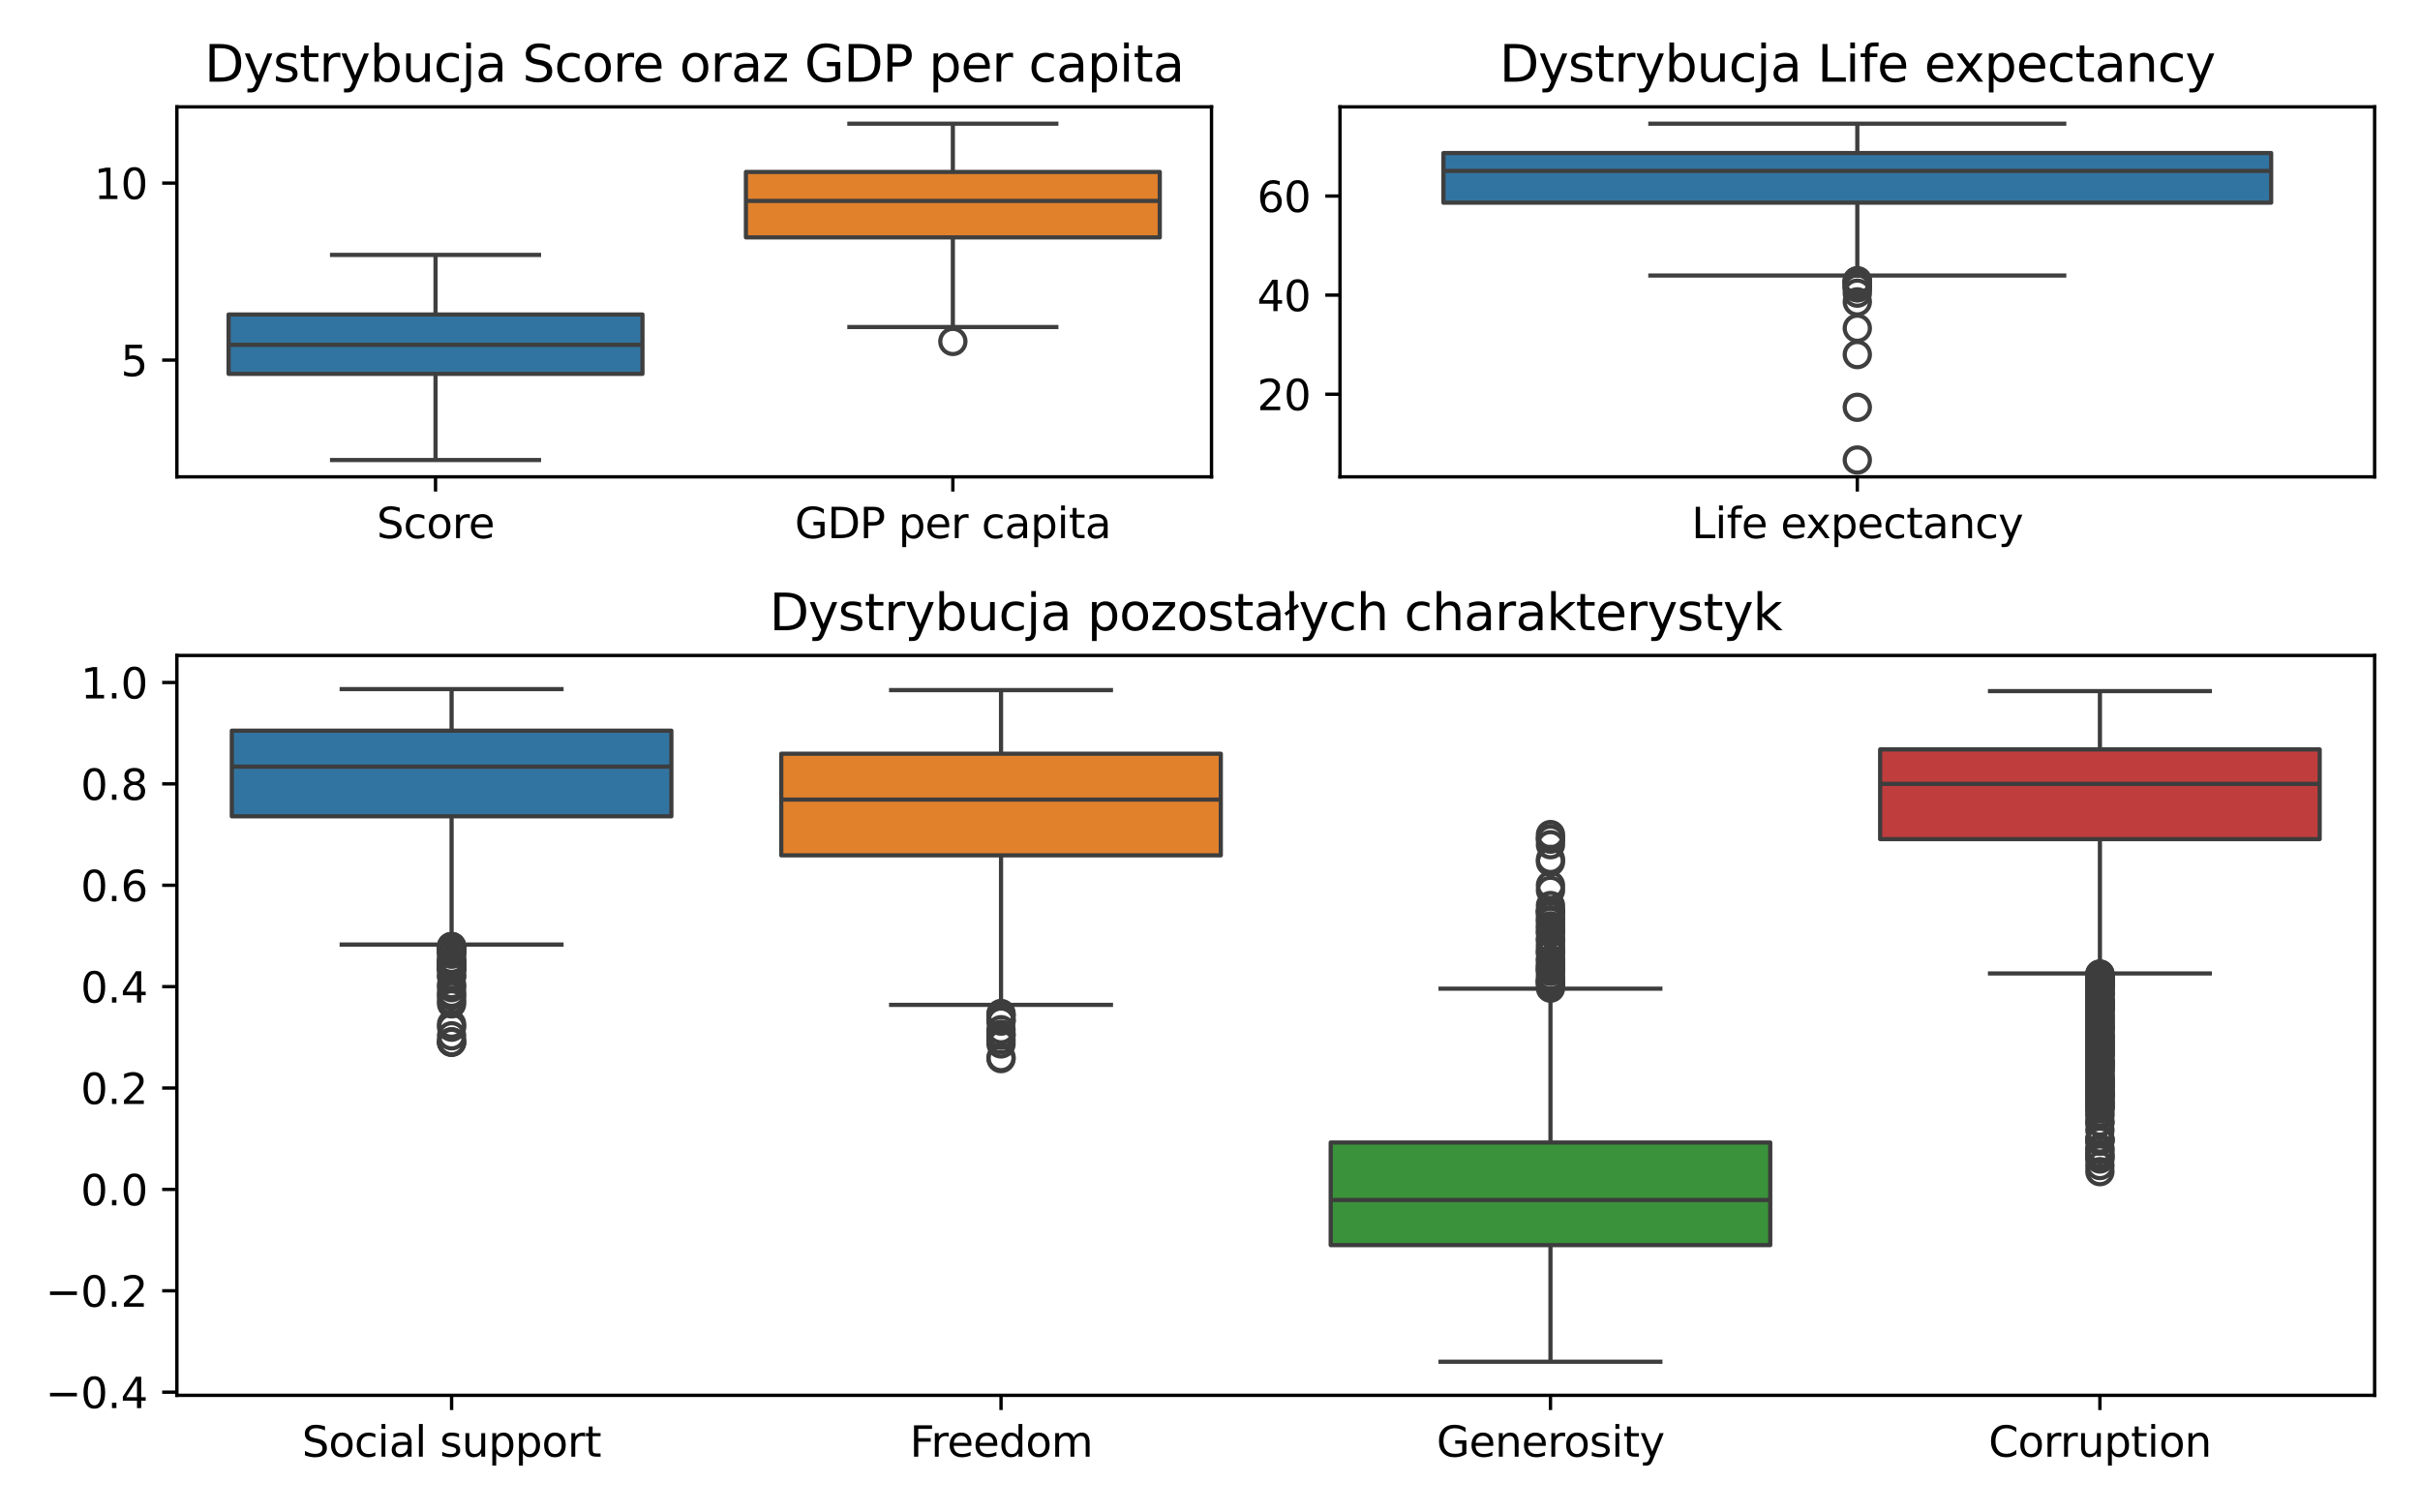 <?xml version="1.0" encoding="utf-8" standalone="no"?>
<!DOCTYPE svg PUBLIC "-//W3C//DTD SVG 1.1//EN"
  "http://www.w3.org/Graphics/SVG/1.1/DTD/svg11.dtd">
<svg xmlns:xlink="http://www.w3.org/1999/xlink" width="576pt" height="360pt" viewBox="0 0 576 360" xmlns="http://www.w3.org/2000/svg" version="1.1">
 <defs>
  <style type="text/css">*{stroke-linejoin: round; stroke-linecap: butt}</style>
 </defs>
 <g id="figure_1">
  <g id="patch_1">
   <path d="M 0 360 
L 576 360 
L 576 0 
L 0 0 
z
" style="fill: #ffffff"/>
  </g>
  <g id="axes_1">
   <g id="patch_2">
    <path d="M 42.1 113.493 
L 288.36 113.493 
L 288.36 25.44 
L 42.1 25.44 
z
" style="fill: #ffffff"/>
   </g>
   <g id="matplotlib.axis_1">
    <g id="xtick_1">
     <g id="line2d_1">
      <defs>
       <path id="ma2518c5772" d="M 0 0 
L 0 3.5 
" style="stroke: #000000; stroke-width: 0.8"/>
      </defs>
      <g>
       <use xlink:href="#ma2518c5772" x="103.665" y="113.493" style="stroke: #000000; stroke-width: 0.8"/>
      </g>
     </g>
     <g id="text_1">
      <!-- Score -->
      <g transform="translate(89.663 128.092) scale(0.1 -0.1)">
       <defs>
        <path id="DejaVuSans-53" d="M 3425 4513 
L 3425 3897 
Q 3066 4069 2747 4153 
Q 2428 4238 2131 4238 
Q 1616 4238 1336 4038 
Q 1056 3838 1056 3469 
Q 1056 3159 1242 3001 
Q 1428 2844 1947 2747 
L 2328 2669 
Q 3034 2534 3370 2195 
Q 3706 1856 3706 1288 
Q 3706 609 3251 259 
Q 2797 -91 1919 -91 
Q 1588 -91 1214 -16 
Q 841 59 441 206 
L 441 856 
Q 825 641 1194 531 
Q 1563 422 1919 422 
Q 2459 422 2753 634 
Q 3047 847 3047 1241 
Q 3047 1584 2836 1778 
Q 2625 1972 2144 2069 
L 1759 2144 
Q 1053 2284 737 2584 
Q 422 2884 422 3419 
Q 422 4038 858 4394 
Q 1294 4750 2059 4750 
Q 2388 4750 2728 4690 
Q 3069 4631 3425 4513 
z
" transform="scale(0.016)"/>
        <path id="DejaVuSans-63" d="M 3122 3366 
L 3122 2828 
Q 2878 2963 2633 3030 
Q 2388 3097 2138 3097 
Q 1578 3097 1268 2742 
Q 959 2388 959 1747 
Q 959 1106 1268 751 
Q 1578 397 2138 397 
Q 2388 397 2633 464 
Q 2878 531 3122 666 
L 3122 134 
Q 2881 22 2623 -34 
Q 2366 -91 2075 -91 
Q 1284 -91 818 406 
Q 353 903 353 1747 
Q 353 2603 823 3093 
Q 1294 3584 2113 3584 
Q 2378 3584 2631 3529 
Q 2884 3475 3122 3366 
z
" transform="scale(0.016)"/>
        <path id="DejaVuSans-6f" d="M 1959 3097 
Q 1497 3097 1228 2736 
Q 959 2375 959 1747 
Q 959 1119 1226 758 
Q 1494 397 1959 397 
Q 2419 397 2687 759 
Q 2956 1122 2956 1747 
Q 2956 2369 2687 2733 
Q 2419 3097 1959 3097 
z
M 1959 3584 
Q 2709 3584 3137 3096 
Q 3566 2609 3566 1747 
Q 3566 888 3137 398 
Q 2709 -91 1959 -91 
Q 1206 -91 779 398 
Q 353 888 353 1747 
Q 353 2609 779 3096 
Q 1206 3584 1959 3584 
z
" transform="scale(0.016)"/>
        <path id="DejaVuSans-72" d="M 2631 2963 
Q 2534 3019 2420 3045 
Q 2306 3072 2169 3072 
Q 1681 3072 1420 2755 
Q 1159 2438 1159 1844 
L 1159 0 
L 581 0 
L 581 3500 
L 1159 3500 
L 1159 2956 
Q 1341 3275 1631 3429 
Q 1922 3584 2338 3584 
Q 2397 3584 2469 3576 
Q 2541 3569 2628 3553 
L 2631 2963 
z
" transform="scale(0.016)"/>
        <path id="DejaVuSans-65" d="M 3597 1894 
L 3597 1613 
L 953 1613 
Q 991 1019 1311 708 
Q 1631 397 2203 397 
Q 2534 397 2845 478 
Q 3156 559 3463 722 
L 3463 178 
Q 3153 47 2828 -22 
Q 2503 -91 2169 -91 
Q 1331 -91 842 396 
Q 353 884 353 1716 
Q 353 2575 817 3079 
Q 1281 3584 2069 3584 
Q 2775 3584 3186 3129 
Q 3597 2675 3597 1894 
z
M 3022 2063 
Q 3016 2534 2758 2815 
Q 2500 3097 2075 3097 
Q 1594 3097 1305 2825 
Q 1016 2553 972 2059 
L 3022 2063 
z
" transform="scale(0.016)"/>
       </defs>
       <use xlink:href="#DejaVuSans-53"/>
       <use xlink:href="#DejaVuSans-63" x="63.477"/>
       <use xlink:href="#DejaVuSans-6f" x="118.457"/>
       <use xlink:href="#DejaVuSans-72" x="179.639"/>
       <use xlink:href="#DejaVuSans-65" x="218.502"/>
      </g>
     </g>
    </g>
    <g id="xtick_2">
     <g id="line2d_2">
      <g>
       <use xlink:href="#ma2518c5772" x="226.795" y="113.493" style="stroke: #000000; stroke-width: 0.8"/>
      </g>
     </g>
     <g id="text_2">
      <!-- GDP per capita -->
      <g transform="translate(189.171 128.092) scale(0.1 -0.1)">
       <defs>
        <path id="DejaVuSans-47" d="M 3809 666 
L 3809 1919 
L 2778 1919 
L 2778 2438 
L 4434 2438 
L 4434 434 
Q 4069 175 3628 42 
Q 3188 -91 2688 -91 
Q 1594 -91 976 548 
Q 359 1188 359 2328 
Q 359 3472 976 4111 
Q 1594 4750 2688 4750 
Q 3144 4750 3555 4637 
Q 3966 4525 4313 4306 
L 4313 3634 
Q 3963 3931 3569 4081 
Q 3175 4231 2741 4231 
Q 1884 4231 1454 3753 
Q 1025 3275 1025 2328 
Q 1025 1384 1454 906 
Q 1884 428 2741 428 
Q 3075 428 3337 486 
Q 3600 544 3809 666 
z
" transform="scale(0.016)"/>
        <path id="DejaVuSans-44" d="M 1259 4147 
L 1259 519 
L 2022 519 
Q 2988 519 3436 956 
Q 3884 1394 3884 2338 
Q 3884 3275 3436 3711 
Q 2988 4147 2022 4147 
L 1259 4147 
z
M 628 4666 
L 1925 4666 
Q 3281 4666 3915 4102 
Q 4550 3538 4550 2338 
Q 4550 1131 3912 565 
Q 3275 0 1925 0 
L 628 0 
L 628 4666 
z
" transform="scale(0.016)"/>
        <path id="DejaVuSans-50" d="M 1259 4147 
L 1259 2394 
L 2053 2394 
Q 2494 2394 2734 2622 
Q 2975 2850 2975 3272 
Q 2975 3691 2734 3919 
Q 2494 4147 2053 4147 
L 1259 4147 
z
M 628 4666 
L 2053 4666 
Q 2838 4666 3239 4311 
Q 3641 3956 3641 3272 
Q 3641 2581 3239 2228 
Q 2838 1875 2053 1875 
L 1259 1875 
L 1259 0 
L 628 0 
L 628 4666 
z
" transform="scale(0.016)"/>
        <path id="DejaVuSans-20" transform="scale(0.016)"/>
        <path id="DejaVuSans-70" d="M 1159 525 
L 1159 -1331 
L 581 -1331 
L 581 3500 
L 1159 3500 
L 1159 2969 
Q 1341 3281 1617 3432 
Q 1894 3584 2278 3584 
Q 2916 3584 3314 3078 
Q 3713 2572 3713 1747 
Q 3713 922 3314 415 
Q 2916 -91 2278 -91 
Q 1894 -91 1617 61 
Q 1341 213 1159 525 
z
M 3116 1747 
Q 3116 2381 2855 2742 
Q 2594 3103 2138 3103 
Q 1681 3103 1420 2742 
Q 1159 2381 1159 1747 
Q 1159 1113 1420 752 
Q 1681 391 2138 391 
Q 2594 391 2855 752 
Q 3116 1113 3116 1747 
z
" transform="scale(0.016)"/>
        <path id="DejaVuSans-61" d="M 2194 1759 
Q 1497 1759 1228 1600 
Q 959 1441 959 1056 
Q 959 750 1161 570 
Q 1363 391 1709 391 
Q 2188 391 2477 730 
Q 2766 1069 2766 1631 
L 2766 1759 
L 2194 1759 
z
M 3341 1997 
L 3341 0 
L 2766 0 
L 2766 531 
Q 2569 213 2275 61 
Q 1981 -91 1556 -91 
Q 1019 -91 701 211 
Q 384 513 384 1019 
Q 384 1609 779 1909 
Q 1175 2209 1959 2209 
L 2766 2209 
L 2766 2266 
Q 2766 2663 2505 2880 
Q 2244 3097 1772 3097 
Q 1472 3097 1187 3025 
Q 903 2953 641 2809 
L 641 3341 
Q 956 3463 1253 3523 
Q 1550 3584 1831 3584 
Q 2591 3584 2966 3190 
Q 3341 2797 3341 1997 
z
" transform="scale(0.016)"/>
        <path id="DejaVuSans-69" d="M 603 3500 
L 1178 3500 
L 1178 0 
L 603 0 
L 603 3500 
z
M 603 4863 
L 1178 4863 
L 1178 4134 
L 603 4134 
L 603 4863 
z
" transform="scale(0.016)"/>
        <path id="DejaVuSans-74" d="M 1172 4494 
L 1172 3500 
L 2356 3500 
L 2356 3053 
L 1172 3053 
L 1172 1153 
Q 1172 725 1289 603 
Q 1406 481 1766 481 
L 2356 481 
L 2356 0 
L 1766 0 
Q 1100 0 847 248 
Q 594 497 594 1153 
L 594 3053 
L 172 3053 
L 172 3500 
L 594 3500 
L 594 4494 
L 1172 4494 
z
" transform="scale(0.016)"/>
       </defs>
       <use xlink:href="#DejaVuSans-47"/>
       <use xlink:href="#DejaVuSans-44" x="77.49"/>
       <use xlink:href="#DejaVuSans-50" x="154.492"/>
       <use xlink:href="#DejaVuSans-20" x="214.795"/>
       <use xlink:href="#DejaVuSans-70" x="246.582"/>
       <use xlink:href="#DejaVuSans-65" x="310.059"/>
       <use xlink:href="#DejaVuSans-72" x="371.582"/>
       <use xlink:href="#DejaVuSans-20" x="412.695"/>
       <use xlink:href="#DejaVuSans-63" x="444.482"/>
       <use xlink:href="#DejaVuSans-61" x="499.463"/>
       <use xlink:href="#DejaVuSans-70" x="560.742"/>
       <use xlink:href="#DejaVuSans-69" x="624.219"/>
       <use xlink:href="#DejaVuSans-74" x="652.002"/>
       <use xlink:href="#DejaVuSans-61" x="691.211"/>
      </g>
     </g>
    </g>
   </g>
   <g id="matplotlib.axis_2">
    <g id="ytick_1">
     <g id="line2d_3">
      <defs>
       <path id="m996bb0de2b" d="M 0 0 
L -3.5 0 
" style="stroke: #000000; stroke-width: 0.8"/>
      </defs>
      <g>
       <use xlink:href="#m996bb0de2b" x="42.1" y="85.713" style="stroke: #000000; stroke-width: 0.8"/>
      </g>
     </g>
     <g id="text_3">
      <!-- 5 -->
      <g transform="translate(28.738 89.512) scale(0.1 -0.1)">
       <defs>
        <path id="DejaVuSans-35" d="M 691 4666 
L 3169 4666 
L 3169 4134 
L 1269 4134 
L 1269 2991 
Q 1406 3038 1543 3061 
Q 1681 3084 1819 3084 
Q 2600 3084 3056 2656 
Q 3513 2228 3513 1497 
Q 3513 744 3044 326 
Q 2575 -91 1722 -91 
Q 1428 -91 1123 -41 
Q 819 9 494 109 
L 494 744 
Q 775 591 1075 516 
Q 1375 441 1709 441 
Q 2250 441 2565 725 
Q 2881 1009 2881 1497 
Q 2881 1984 2565 2268 
Q 2250 2553 1709 2553 
Q 1456 2553 1204 2497 
Q 953 2441 691 2322 
L 691 4666 
z
" transform="scale(0.016)"/>
       </defs>
       <use xlink:href="#DejaVuSans-35"/>
      </g>
     </g>
    </g>
    <g id="ytick_2">
     <g id="line2d_4">
      <g>
       <use xlink:href="#m996bb0de2b" x="42.1" y="43.569" style="stroke: #000000; stroke-width: 0.8"/>
      </g>
     </g>
     <g id="text_4">
      <!-- 10 -->
      <g transform="translate(22.375 47.368) scale(0.1 -0.1)">
       <defs>
        <path id="DejaVuSans-31" d="M 794 531 
L 1825 531 
L 1825 4091 
L 703 3866 
L 703 4441 
L 1819 4666 
L 2450 4666 
L 2450 531 
L 3481 531 
L 3481 0 
L 794 0 
L 794 531 
z
" transform="scale(0.016)"/>
        <path id="DejaVuSans-30" d="M 2034 4250 
Q 1547 4250 1301 3770 
Q 1056 3291 1056 2328 
Q 1056 1369 1301 889 
Q 1547 409 2034 409 
Q 2525 409 2770 889 
Q 3016 1369 3016 2328 
Q 3016 3291 2770 3770 
Q 2525 4250 2034 4250 
z
M 2034 4750 
Q 2819 4750 3233 4129 
Q 3647 3509 3647 2328 
Q 3647 1150 3233 529 
Q 2819 -91 2034 -91 
Q 1250 -91 836 529 
Q 422 1150 422 2328 
Q 422 3509 836 4129 
Q 1250 4750 2034 4750 
z
" transform="scale(0.016)"/>
       </defs>
       <use xlink:href="#DejaVuSans-31"/>
       <use xlink:href="#DejaVuSans-30" x="63.623"/>
      </g>
     </g>
    </g>
   </g>
   <g id="patch_3">
    <path d="M 54.413 88.984 
L 152.917 88.984 
L 152.917 74.853 
L 54.413 74.853 
L 54.413 88.984 
z
" clip-path="url(#p0cdced8a4a)" style="fill: #3274a1; stroke: #3f3f3f; stroke-linejoin: miter"/>
   </g>
   <g id="line2d_5">
    <path d="M 103.665 88.984 
L 103.665 109.491 
" clip-path="url(#p0cdced8a4a)" style="fill: none; stroke: #3f3f3f"/>
   </g>
   <g id="line2d_6">
    <path d="M 103.665 74.853 
L 103.665 60.671 
" clip-path="url(#p0cdced8a4a)" style="fill: none; stroke: #3f3f3f"/>
   </g>
   <g id="line2d_7">
    <path d="M 79.039 109.491 
L 128.291 109.491 
" clip-path="url(#p0cdced8a4a)" style="fill: none; stroke: #3f3f3f; stroke-linecap: square"/>
   </g>
   <g id="line2d_8">
    <path d="M 79.039 60.671 
L 128.291 60.671 
" clip-path="url(#p0cdced8a4a)" style="fill: none; stroke: #3f3f3f; stroke-linecap: square"/>
   </g>
   <g id="line2d_9"/>
   <g id="patch_4">
    <path d="M 177.543 56.507 
L 276.047 56.507 
L 276.047 40.922 
L 177.543 40.922 
L 177.543 56.507 
z
" clip-path="url(#p0cdced8a4a)" style="fill: #e1812c; stroke: #3f3f3f; stroke-linejoin: miter"/>
   </g>
   <g id="line2d_10">
    <path d="M 226.795 56.507 
L 226.795 77.832 
" clip-path="url(#p0cdced8a4a)" style="fill: none; stroke: #3f3f3f"/>
   </g>
   <g id="line2d_11">
    <path d="M 226.795 40.922 
L 226.795 29.442 
" clip-path="url(#p0cdced8a4a)" style="fill: none; stroke: #3f3f3f"/>
   </g>
   <g id="line2d_12">
    <path d="M 202.169 77.832 
L 251.421 77.832 
" clip-path="url(#p0cdced8a4a)" style="fill: none; stroke: #3f3f3f; stroke-linecap: square"/>
   </g>
   <g id="line2d_13">
    <path d="M 202.169 29.442 
L 251.421 29.442 
" clip-path="url(#p0cdced8a4a)" style="fill: none; stroke: #3f3f3f; stroke-linecap: square"/>
   </g>
   <g id="line2d_14">
    <defs>
     <path id="mfa7bbde07e" d="M 0 3 
C 0.796 3 1.559 2.684 2.121 2.121 
C 2.684 1.559 3 0.796 3 0 
C 3 -0.796 2.684 -1.559 2.121 -2.121 
C 1.559 -2.684 0.796 -3 0 -3 
C -0.796 -3 -1.559 -2.684 -2.121 -2.121 
C -2.684 -1.559 -3 -0.796 -3 0 
C -3 0.796 -2.684 1.559 -2.121 2.121 
C -1.559 2.684 -0.796 3 0 3 
z
" style="stroke: #3f3f3f"/>
    </defs>
    <g clip-path="url(#p0cdced8a4a)">
     <use xlink:href="#mfa7bbde07e" x="226.795" y="81.271" style="fill-opacity: 0; stroke: #3f3f3f"/>
    </g>
   </g>
   <g id="line2d_15">
    <path d="M 54.413 82.072 
L 152.917 82.072 
" clip-path="url(#p0cdced8a4a)" style="fill: none; stroke: #3f3f3f"/>
   </g>
   <g id="line2d_16">
    <path d="M 177.543 47.817 
L 276.047 47.817 
" clip-path="url(#p0cdced8a4a)" style="fill: none; stroke: #3f3f3f"/>
   </g>
   <g id="patch_5">
    <path d="M 42.1 113.493 
L 42.1 25.44 
" style="fill: none; stroke: #000000; stroke-width: 0.8; stroke-linejoin: miter; stroke-linecap: square"/>
   </g>
   <g id="patch_6">
    <path d="M 288.36 113.493 
L 288.36 25.44 
" style="fill: none; stroke: #000000; stroke-width: 0.8; stroke-linejoin: miter; stroke-linecap: square"/>
   </g>
   <g id="patch_7">
    <path d="M 42.1 113.493 
L 288.36 113.493 
" style="fill: none; stroke: #000000; stroke-width: 0.8; stroke-linejoin: miter; stroke-linecap: square"/>
   </g>
   <g id="patch_8">
    <path d="M 42.1 25.44 
L 288.36 25.44 
" style="fill: none; stroke: #000000; stroke-width: 0.8; stroke-linejoin: miter; stroke-linecap: square"/>
   </g>
   <g id="text_5">
    <!-- Dystrybucja Score oraz GDP per capita -->
    <g transform="translate(48.672 19.44) scale(0.12 -0.12)">
     <defs>
      <path id="DejaVuSans-79" d="M 2059 -325 
Q 1816 -950 1584 -1140 
Q 1353 -1331 966 -1331 
L 506 -1331 
L 506 -850 
L 844 -850 
Q 1081 -850 1212 -737 
Q 1344 -625 1503 -206 
L 1606 56 
L 191 3500 
L 800 3500 
L 1894 763 
L 2988 3500 
L 3597 3500 
L 2059 -325 
z
" transform="scale(0.016)"/>
      <path id="DejaVuSans-73" d="M 2834 3397 
L 2834 2853 
Q 2591 2978 2328 3040 
Q 2066 3103 1784 3103 
Q 1356 3103 1142 2972 
Q 928 2841 928 2578 
Q 928 2378 1081 2264 
Q 1234 2150 1697 2047 
L 1894 2003 
Q 2506 1872 2764 1633 
Q 3022 1394 3022 966 
Q 3022 478 2636 193 
Q 2250 -91 1575 -91 
Q 1294 -91 989 -36 
Q 684 19 347 128 
L 347 722 
Q 666 556 975 473 
Q 1284 391 1588 391 
Q 1994 391 2212 530 
Q 2431 669 2431 922 
Q 2431 1156 2273 1281 
Q 2116 1406 1581 1522 
L 1381 1569 
Q 847 1681 609 1914 
Q 372 2147 372 2553 
Q 372 3047 722 3315 
Q 1072 3584 1716 3584 
Q 2034 3584 2315 3537 
Q 2597 3491 2834 3397 
z
" transform="scale(0.016)"/>
      <path id="DejaVuSans-62" d="M 3116 1747 
Q 3116 2381 2855 2742 
Q 2594 3103 2138 3103 
Q 1681 3103 1420 2742 
Q 1159 2381 1159 1747 
Q 1159 1113 1420 752 
Q 1681 391 2138 391 
Q 2594 391 2855 752 
Q 3116 1113 3116 1747 
z
M 1159 2969 
Q 1341 3281 1617 3432 
Q 1894 3584 2278 3584 
Q 2916 3584 3314 3078 
Q 3713 2572 3713 1747 
Q 3713 922 3314 415 
Q 2916 -91 2278 -91 
Q 1894 -91 1617 61 
Q 1341 213 1159 525 
L 1159 0 
L 581 0 
L 581 4863 
L 1159 4863 
L 1159 2969 
z
" transform="scale(0.016)"/>
      <path id="DejaVuSans-75" d="M 544 1381 
L 544 3500 
L 1119 3500 
L 1119 1403 
Q 1119 906 1312 657 
Q 1506 409 1894 409 
Q 2359 409 2629 706 
Q 2900 1003 2900 1516 
L 2900 3500 
L 3475 3500 
L 3475 0 
L 2900 0 
L 2900 538 
Q 2691 219 2414 64 
Q 2138 -91 1772 -91 
Q 1169 -91 856 284 
Q 544 659 544 1381 
z
M 1991 3584 
L 1991 3584 
z
" transform="scale(0.016)"/>
      <path id="DejaVuSans-6a" d="M 603 3500 
L 1178 3500 
L 1178 -63 
Q 1178 -731 923 -1031 
Q 669 -1331 103 -1331 
L -116 -1331 
L -116 -844 
L 38 -844 
Q 366 -844 484 -692 
Q 603 -541 603 -63 
L 603 3500 
z
M 603 4863 
L 1178 4863 
L 1178 4134 
L 603 4134 
L 603 4863 
z
" transform="scale(0.016)"/>
      <path id="DejaVuSans-7a" d="M 353 3500 
L 3084 3500 
L 3084 2975 
L 922 459 
L 3084 459 
L 3084 0 
L 275 0 
L 275 525 
L 2438 3041 
L 353 3041 
L 353 3500 
z
" transform="scale(0.016)"/>
     </defs>
     <use xlink:href="#DejaVuSans-44"/>
     <use xlink:href="#DejaVuSans-79" x="77.002"/>
     <use xlink:href="#DejaVuSans-73" x="136.182"/>
     <use xlink:href="#DejaVuSans-74" x="188.281"/>
     <use xlink:href="#DejaVuSans-72" x="227.49"/>
     <use xlink:href="#DejaVuSans-79" x="268.604"/>
     <use xlink:href="#DejaVuSans-62" x="327.783"/>
     <use xlink:href="#DejaVuSans-75" x="391.26"/>
     <use xlink:href="#DejaVuSans-63" x="454.639"/>
     <use xlink:href="#DejaVuSans-6a" x="509.619"/>
     <use xlink:href="#DejaVuSans-61" x="537.402"/>
     <use xlink:href="#DejaVuSans-20" x="598.682"/>
     <use xlink:href="#DejaVuSans-53" x="630.469"/>
     <use xlink:href="#DejaVuSans-63" x="693.945"/>
     <use xlink:href="#DejaVuSans-6f" x="748.926"/>
     <use xlink:href="#DejaVuSans-72" x="810.107"/>
     <use xlink:href="#DejaVuSans-65" x="848.971"/>
     <use xlink:href="#DejaVuSans-20" x="910.494"/>
     <use xlink:href="#DejaVuSans-6f" x="942.281"/>
     <use xlink:href="#DejaVuSans-72" x="1003.463"/>
     <use xlink:href="#DejaVuSans-61" x="1044.576"/>
     <use xlink:href="#DejaVuSans-7a" x="1105.855"/>
     <use xlink:href="#DejaVuSans-20" x="1158.346"/>
     <use xlink:href="#DejaVuSans-47" x="1190.133"/>
     <use xlink:href="#DejaVuSans-44" x="1267.623"/>
     <use xlink:href="#DejaVuSans-50" x="1344.625"/>
     <use xlink:href="#DejaVuSans-20" x="1404.928"/>
     <use xlink:href="#DejaVuSans-70" x="1436.715"/>
     <use xlink:href="#DejaVuSans-65" x="1500.191"/>
     <use xlink:href="#DejaVuSans-72" x="1561.715"/>
     <use xlink:href="#DejaVuSans-20" x="1602.828"/>
     <use xlink:href="#DejaVuSans-63" x="1634.615"/>
     <use xlink:href="#DejaVuSans-61" x="1689.596"/>
     <use xlink:href="#DejaVuSans-70" x="1750.875"/>
     <use xlink:href="#DejaVuSans-69" x="1814.352"/>
     <use xlink:href="#DejaVuSans-74" x="1842.135"/>
     <use xlink:href="#DejaVuSans-61" x="1881.344"/>
    </g>
   </g>
  </g>
  <g id="axes_2">
   <g id="patch_9">
    <path d="M 318.94 113.493 
L 565.2 113.493 
L 565.2 25.44 
L 318.94 25.44 
z
" style="fill: #ffffff"/>
   </g>
   <g id="matplotlib.axis_3">
    <g id="xtick_3">
     <g id="line2d_17">
      <g>
       <use xlink:href="#ma2518c5772" x="442.07" y="113.493" style="stroke: #000000; stroke-width: 0.8"/>
      </g>
     </g>
     <g id="text_6">
      <!-- Life expectancy -->
      <g transform="translate(402.619 128.092) scale(0.1 -0.1)">
       <defs>
        <path id="DejaVuSans-4c" d="M 628 4666 
L 1259 4666 
L 1259 531 
L 3531 531 
L 3531 0 
L 628 0 
L 628 4666 
z
" transform="scale(0.016)"/>
        <path id="DejaVuSans-66" d="M 2375 4863 
L 2375 4384 
L 1825 4384 
Q 1516 4384 1395 4259 
Q 1275 4134 1275 3809 
L 1275 3500 
L 2222 3500 
L 2222 3053 
L 1275 3053 
L 1275 0 
L 697 0 
L 697 3053 
L 147 3053 
L 147 3500 
L 697 3500 
L 697 3744 
Q 697 4328 969 4595 
Q 1241 4863 1831 4863 
L 2375 4863 
z
" transform="scale(0.016)"/>
        <path id="DejaVuSans-78" d="M 3513 3500 
L 2247 1797 
L 3578 0 
L 2900 0 
L 1881 1375 
L 863 0 
L 184 0 
L 1544 1831 
L 300 3500 
L 978 3500 
L 1906 2253 
L 2834 3500 
L 3513 3500 
z
" transform="scale(0.016)"/>
        <path id="DejaVuSans-6e" d="M 3513 2113 
L 3513 0 
L 2938 0 
L 2938 2094 
Q 2938 2591 2744 2837 
Q 2550 3084 2163 3084 
Q 1697 3084 1428 2787 
Q 1159 2491 1159 1978 
L 1159 0 
L 581 0 
L 581 3500 
L 1159 3500 
L 1159 2956 
Q 1366 3272 1645 3428 
Q 1925 3584 2291 3584 
Q 2894 3584 3203 3211 
Q 3513 2838 3513 2113 
z
" transform="scale(0.016)"/>
       </defs>
       <use xlink:href="#DejaVuSans-4c"/>
       <use xlink:href="#DejaVuSans-69" x="55.713"/>
       <use xlink:href="#DejaVuSans-66" x="83.496"/>
       <use xlink:href="#DejaVuSans-65" x="118.701"/>
       <use xlink:href="#DejaVuSans-20" x="180.225"/>
       <use xlink:href="#DejaVuSans-65" x="212.012"/>
       <use xlink:href="#DejaVuSans-78" x="271.785"/>
       <use xlink:href="#DejaVuSans-70" x="330.965"/>
       <use xlink:href="#DejaVuSans-65" x="394.441"/>
       <use xlink:href="#DejaVuSans-63" x="455.965"/>
       <use xlink:href="#DejaVuSans-74" x="510.945"/>
       <use xlink:href="#DejaVuSans-61" x="550.154"/>
       <use xlink:href="#DejaVuSans-6e" x="611.434"/>
       <use xlink:href="#DejaVuSans-63" x="674.812"/>
       <use xlink:href="#DejaVuSans-79" x="729.793"/>
      </g>
     </g>
    </g>
   </g>
   <g id="matplotlib.axis_4">
    <g id="ytick_3">
     <g id="line2d_18">
      <g>
       <use xlink:href="#m996bb0de2b" x="318.94" y="93.83" style="stroke: #000000; stroke-width: 0.8"/>
      </g>
     </g>
     <g id="text_7">
      <!-- 20 -->
      <g transform="translate(299.215 97.629) scale(0.1 -0.1)">
       <defs>
        <path id="DejaVuSans-32" d="M 1228 531 
L 3431 531 
L 3431 0 
L 469 0 
L 469 531 
Q 828 903 1448 1529 
Q 2069 2156 2228 2338 
Q 2531 2678 2651 2914 
Q 2772 3150 2772 3378 
Q 2772 3750 2511 3984 
Q 2250 4219 1831 4219 
Q 1534 4219 1204 4116 
Q 875 4013 500 3803 
L 500 4441 
Q 881 4594 1212 4672 
Q 1544 4750 1819 4750 
Q 2544 4750 2975 4387 
Q 3406 4025 3406 3419 
Q 3406 3131 3298 2873 
Q 3191 2616 2906 2266 
Q 2828 2175 2409 1742 
Q 1991 1309 1228 531 
z
" transform="scale(0.016)"/>
       </defs>
       <use xlink:href="#DejaVuSans-32"/>
       <use xlink:href="#DejaVuSans-30" x="63.623"/>
      </g>
     </g>
    </g>
    <g id="ytick_4">
     <g id="line2d_19">
      <g>
       <use xlink:href="#m996bb0de2b" x="318.94" y="70.245" style="stroke: #000000; stroke-width: 0.8"/>
      </g>
     </g>
     <g id="text_8">
      <!-- 40 -->
      <g transform="translate(299.215 74.044) scale(0.1 -0.1)">
       <defs>
        <path id="DejaVuSans-34" d="M 2419 4116 
L 825 1625 
L 2419 1625 
L 2419 4116 
z
M 2253 4666 
L 3047 4666 
L 3047 1625 
L 3713 1625 
L 3713 1100 
L 3047 1100 
L 3047 0 
L 2419 0 
L 2419 1100 
L 313 1100 
L 313 1709 
L 2253 4666 
z
" transform="scale(0.016)"/>
       </defs>
       <use xlink:href="#DejaVuSans-34"/>
       <use xlink:href="#DejaVuSans-30" x="63.623"/>
      </g>
     </g>
    </g>
    <g id="ytick_5">
     <g id="line2d_20">
      <g>
       <use xlink:href="#m996bb0de2b" x="318.94" y="46.66" style="stroke: #000000; stroke-width: 0.8"/>
      </g>
     </g>
     <g id="text_9">
      <!-- 60 -->
      <g transform="translate(299.215 50.459) scale(0.1 -0.1)">
       <defs>
        <path id="DejaVuSans-36" d="M 2113 2584 
Q 1688 2584 1439 2293 
Q 1191 2003 1191 1497 
Q 1191 994 1439 701 
Q 1688 409 2113 409 
Q 2538 409 2786 701 
Q 3034 994 3034 1497 
Q 3034 2003 2786 2293 
Q 2538 2584 2113 2584 
z
M 3366 4563 
L 3366 3988 
Q 3128 4100 2886 4159 
Q 2644 4219 2406 4219 
Q 1781 4219 1451 3797 
Q 1122 3375 1075 2522 
Q 1259 2794 1537 2939 
Q 1816 3084 2150 3084 
Q 2853 3084 3261 2657 
Q 3669 2231 3669 1497 
Q 3669 778 3244 343 
Q 2819 -91 2113 -91 
Q 1303 -91 875 529 
Q 447 1150 447 2328 
Q 447 3434 972 4092 
Q 1497 4750 2381 4750 
Q 2619 4750 2861 4703 
Q 3103 4656 3366 4563 
z
" transform="scale(0.016)"/>
       </defs>
       <use xlink:href="#DejaVuSans-36"/>
       <use xlink:href="#DejaVuSans-30" x="63.623"/>
      </g>
     </g>
    </g>
   </g>
   <g id="patch_10">
    <path d="M 343.566 48.24 
L 540.574 48.24 
L 540.574 36.427 
L 343.566 36.427 
L 343.566 48.24 
z
" clip-path="url(#p5970086c02)" style="fill: #3274a1; stroke: #3f3f3f; stroke-linejoin: miter"/>
   </g>
   <g id="line2d_21">
    <path d="M 442.07 48.24 
L 442.07 65.575 
" clip-path="url(#p5970086c02)" style="fill: none; stroke: #3f3f3f"/>
   </g>
   <g id="line2d_22">
    <path d="M 442.07 36.427 
L 442.07 29.442 
" clip-path="url(#p5970086c02)" style="fill: none; stroke: #3f3f3f"/>
   </g>
   <g id="line2d_23">
    <path d="M 392.818 65.575 
L 491.322 65.575 
" clip-path="url(#p5970086c02)" style="fill: none; stroke: #3f3f3f; stroke-linecap: square"/>
   </g>
   <g id="line2d_24">
    <path d="M 392.818 29.442 
L 491.322 29.442 
" clip-path="url(#p5970086c02)" style="fill: none; stroke: #3f3f3f; stroke-linecap: square"/>
   </g>
   <g id="line2d_25">
    <g clip-path="url(#p5970086c02)">
     <use xlink:href="#mfa7bbde07e" x="442.07" y="68.5" style="fill-opacity: 0; stroke: #3f3f3f"/>
     <use xlink:href="#mfa7bbde07e" x="442.07" y="67.297" style="fill-opacity: 0; stroke: #3f3f3f"/>
     <use xlink:href="#mfa7bbde07e" x="442.07" y="66.896" style="fill-opacity: 0; stroke: #3f3f3f"/>
     <use xlink:href="#mfa7bbde07e" x="442.07" y="67.297" style="fill-opacity: 0; stroke: #3f3f3f"/>
     <use xlink:href="#mfa7bbde07e" x="442.07" y="109.491" style="fill-opacity: 0; stroke: #3f3f3f"/>
     <use xlink:href="#mfa7bbde07e" x="442.07" y="96.944" style="fill-opacity: 0; stroke: #3f3f3f"/>
     <use xlink:href="#mfa7bbde07e" x="442.07" y="84.396" style="fill-opacity: 0; stroke: #3f3f3f"/>
     <use xlink:href="#mfa7bbde07e" x="442.07" y="78.122" style="fill-opacity: 0; stroke: #3f3f3f"/>
     <use xlink:href="#mfa7bbde07e" x="442.07" y="71.849" style="fill-opacity: 0; stroke: #3f3f3f"/>
     <use xlink:href="#mfa7bbde07e" x="442.07" y="68.452" style="fill-opacity: 0; stroke: #3f3f3f"/>
     <use xlink:href="#mfa7bbde07e" x="442.07" y="67.592" style="fill-opacity: 0; stroke: #3f3f3f"/>
     <use xlink:href="#mfa7bbde07e" x="442.07" y="66.825" style="fill-opacity: 0; stroke: #3f3f3f"/>
     <use xlink:href="#mfa7bbde07e" x="442.07" y="69.773" style="fill-opacity: 0; stroke: #3f3f3f"/>
     <use xlink:href="#mfa7bbde07e" x="442.07" y="68.358" style="fill-opacity: 0; stroke: #3f3f3f"/>
     <use xlink:href="#mfa7bbde07e" x="442.07" y="66.943" style="fill-opacity: 0; stroke: #3f3f3f"/>
    </g>
   </g>
   <g id="line2d_26">
    <path d="M 343.566 40.675 
L 540.574 40.675 
" clip-path="url(#p5970086c02)" style="fill: none; stroke: #3f3f3f"/>
   </g>
   <g id="patch_11">
    <path d="M 318.94 113.493 
L 318.94 25.44 
" style="fill: none; stroke: #000000; stroke-width: 0.8; stroke-linejoin: miter; stroke-linecap: square"/>
   </g>
   <g id="patch_12">
    <path d="M 565.2 113.493 
L 565.2 25.44 
" style="fill: none; stroke: #000000; stroke-width: 0.8; stroke-linejoin: miter; stroke-linecap: square"/>
   </g>
   <g id="patch_13">
    <path d="M 318.94 113.493 
L 565.2 113.493 
" style="fill: none; stroke: #000000; stroke-width: 0.8; stroke-linejoin: miter; stroke-linecap: square"/>
   </g>
   <g id="patch_14">
    <path d="M 318.94 25.44 
L 565.2 25.44 
" style="fill: none; stroke: #000000; stroke-width: 0.8; stroke-linejoin: miter; stroke-linecap: square"/>
   </g>
   <g id="text_10">
    <!-- Dystrybucja Life expectancy -->
    <g transform="translate(356.901 19.44) scale(0.12 -0.12)">
     <use xlink:href="#DejaVuSans-44"/>
     <use xlink:href="#DejaVuSans-79" x="77.002"/>
     <use xlink:href="#DejaVuSans-73" x="136.182"/>
     <use xlink:href="#DejaVuSans-74" x="188.281"/>
     <use xlink:href="#DejaVuSans-72" x="227.49"/>
     <use xlink:href="#DejaVuSans-79" x="268.604"/>
     <use xlink:href="#DejaVuSans-62" x="327.783"/>
     <use xlink:href="#DejaVuSans-75" x="391.26"/>
     <use xlink:href="#DejaVuSans-63" x="454.639"/>
     <use xlink:href="#DejaVuSans-6a" x="509.619"/>
     <use xlink:href="#DejaVuSans-61" x="537.402"/>
     <use xlink:href="#DejaVuSans-20" x="598.682"/>
     <use xlink:href="#DejaVuSans-4c" x="630.469"/>
     <use xlink:href="#DejaVuSans-69" x="686.182"/>
     <use xlink:href="#DejaVuSans-66" x="713.965"/>
     <use xlink:href="#DejaVuSans-65" x="749.17"/>
     <use xlink:href="#DejaVuSans-20" x="810.693"/>
     <use xlink:href="#DejaVuSans-65" x="842.48"/>
     <use xlink:href="#DejaVuSans-78" x="902.254"/>
     <use xlink:href="#DejaVuSans-70" x="961.434"/>
     <use xlink:href="#DejaVuSans-65" x="1024.91"/>
     <use xlink:href="#DejaVuSans-63" x="1086.434"/>
     <use xlink:href="#DejaVuSans-74" x="1141.414"/>
     <use xlink:href="#DejaVuSans-61" x="1180.623"/>
     <use xlink:href="#DejaVuSans-6e" x="1241.902"/>
     <use xlink:href="#DejaVuSans-63" x="1305.281"/>
     <use xlink:href="#DejaVuSans-79" x="1360.262"/>
    </g>
   </g>
  </g>
  <g id="axes_3">
   <g id="patch_15">
    <path d="M 42.1 332.12 
L 565.2 332.12 
L 565.2 156.013 
L 42.1 156.013 
z
" style="fill: #ffffff"/>
   </g>
   <g id="matplotlib.axis_5">
    <g id="xtick_4">
     <g id="line2d_27">
      <g>
       <use xlink:href="#ma2518c5772" x="107.487" y="332.12" style="stroke: #000000; stroke-width: 0.8"/>
      </g>
     </g>
     <g id="text_11">
      <!-- Social support -->
      <g transform="translate(71.877 346.718) scale(0.1 -0.1)">
       <defs>
        <path id="DejaVuSans-6c" d="M 603 4863 
L 1178 4863 
L 1178 0 
L 603 0 
L 603 4863 
z
" transform="scale(0.016)"/>
       </defs>
       <use xlink:href="#DejaVuSans-53"/>
       <use xlink:href="#DejaVuSans-6f" x="63.477"/>
       <use xlink:href="#DejaVuSans-63" x="124.658"/>
       <use xlink:href="#DejaVuSans-69" x="179.639"/>
       <use xlink:href="#DejaVuSans-61" x="207.422"/>
       <use xlink:href="#DejaVuSans-6c" x="268.701"/>
       <use xlink:href="#DejaVuSans-20" x="296.484"/>
       <use xlink:href="#DejaVuSans-73" x="328.271"/>
       <use xlink:href="#DejaVuSans-75" x="380.371"/>
       <use xlink:href="#DejaVuSans-70" x="443.75"/>
       <use xlink:href="#DejaVuSans-70" x="507.227"/>
       <use xlink:href="#DejaVuSans-6f" x="570.703"/>
       <use xlink:href="#DejaVuSans-72" x="631.885"/>
       <use xlink:href="#DejaVuSans-74" x="672.998"/>
      </g>
     </g>
    </g>
    <g id="xtick_5">
     <g id="line2d_28">
      <g>
       <use xlink:href="#ma2518c5772" x="238.262" y="332.12" style="stroke: #000000; stroke-width: 0.8"/>
      </g>
     </g>
     <g id="text_12">
      <!-- Freedom -->
      <g transform="translate(216.549 346.718) scale(0.1 -0.1)">
       <defs>
        <path id="DejaVuSans-46" d="M 628 4666 
L 3309 4666 
L 3309 4134 
L 1259 4134 
L 1259 2759 
L 3109 2759 
L 3109 2228 
L 1259 2228 
L 1259 0 
L 628 0 
L 628 4666 
z
" transform="scale(0.016)"/>
        <path id="DejaVuSans-64" d="M 2906 2969 
L 2906 4863 
L 3481 4863 
L 3481 0 
L 2906 0 
L 2906 525 
Q 2725 213 2448 61 
Q 2172 -91 1784 -91 
Q 1150 -91 751 415 
Q 353 922 353 1747 
Q 353 2572 751 3078 
Q 1150 3584 1784 3584 
Q 2172 3584 2448 3432 
Q 2725 3281 2906 2969 
z
M 947 1747 
Q 947 1113 1208 752 
Q 1469 391 1925 391 
Q 2381 391 2643 752 
Q 2906 1113 2906 1747 
Q 2906 2381 2643 2742 
Q 2381 3103 1925 3103 
Q 1469 3103 1208 2742 
Q 947 2381 947 1747 
z
" transform="scale(0.016)"/>
        <path id="DejaVuSans-6d" d="M 3328 2828 
Q 3544 3216 3844 3400 
Q 4144 3584 4550 3584 
Q 5097 3584 5394 3201 
Q 5691 2819 5691 2113 
L 5691 0 
L 5113 0 
L 5113 2094 
Q 5113 2597 4934 2840 
Q 4756 3084 4391 3084 
Q 3944 3084 3684 2787 
Q 3425 2491 3425 1978 
L 3425 0 
L 2847 0 
L 2847 2094 
Q 2847 2600 2669 2842 
Q 2491 3084 2119 3084 
Q 1678 3084 1418 2786 
Q 1159 2488 1159 1978 
L 1159 0 
L 581 0 
L 581 3500 
L 1159 3500 
L 1159 2956 
Q 1356 3278 1631 3431 
Q 1906 3584 2284 3584 
Q 2666 3584 2933 3390 
Q 3200 3197 3328 2828 
z
" transform="scale(0.016)"/>
       </defs>
       <use xlink:href="#DejaVuSans-46"/>
       <use xlink:href="#DejaVuSans-72" x="50.27"/>
       <use xlink:href="#DejaVuSans-65" x="89.133"/>
       <use xlink:href="#DejaVuSans-65" x="150.656"/>
       <use xlink:href="#DejaVuSans-64" x="212.18"/>
       <use xlink:href="#DejaVuSans-6f" x="275.656"/>
       <use xlink:href="#DejaVuSans-6d" x="336.838"/>
      </g>
     </g>
    </g>
    <g id="xtick_6">
     <g id="line2d_29">
      <g>
       <use xlink:href="#ma2518c5772" x="369.038" y="332.12" style="stroke: #000000; stroke-width: 0.8"/>
      </g>
     </g>
     <g id="text_13">
      <!-- Generosity -->
      <g transform="translate(341.926 346.718) scale(0.1 -0.1)">
       <use xlink:href="#DejaVuSans-47"/>
       <use xlink:href="#DejaVuSans-65" x="77.49"/>
       <use xlink:href="#DejaVuSans-6e" x="139.014"/>
       <use xlink:href="#DejaVuSans-65" x="202.393"/>
       <use xlink:href="#DejaVuSans-72" x="263.916"/>
       <use xlink:href="#DejaVuSans-6f" x="302.779"/>
       <use xlink:href="#DejaVuSans-73" x="363.961"/>
       <use xlink:href="#DejaVuSans-69" x="416.061"/>
       <use xlink:href="#DejaVuSans-74" x="443.844"/>
       <use xlink:href="#DejaVuSans-79" x="483.053"/>
      </g>
     </g>
    </g>
    <g id="xtick_7">
     <g id="line2d_30">
      <g>
       <use xlink:href="#ma2518c5772" x="499.812" y="332.12" style="stroke: #000000; stroke-width: 0.8"/>
      </g>
     </g>
     <g id="text_14">
      <!-- Corruption -->
      <g transform="translate(473.318 346.718) scale(0.1 -0.1)">
       <defs>
        <path id="DejaVuSans-43" d="M 4122 4306 
L 4122 3641 
Q 3803 3938 3442 4084 
Q 3081 4231 2675 4231 
Q 1875 4231 1450 3742 
Q 1025 3253 1025 2328 
Q 1025 1406 1450 917 
Q 1875 428 2675 428 
Q 3081 428 3442 575 
Q 3803 722 4122 1019 
L 4122 359 
Q 3791 134 3420 21 
Q 3050 -91 2638 -91 
Q 1578 -91 968 557 
Q 359 1206 359 2328 
Q 359 3453 968 4101 
Q 1578 4750 2638 4750 
Q 3056 4750 3426 4639 
Q 3797 4528 4122 4306 
z
" transform="scale(0.016)"/>
       </defs>
       <use xlink:href="#DejaVuSans-43"/>
       <use xlink:href="#DejaVuSans-6f" x="69.824"/>
       <use xlink:href="#DejaVuSans-72" x="131.006"/>
       <use xlink:href="#DejaVuSans-72" x="170.369"/>
       <use xlink:href="#DejaVuSans-75" x="211.482"/>
       <use xlink:href="#DejaVuSans-70" x="274.861"/>
       <use xlink:href="#DejaVuSans-74" x="338.338"/>
       <use xlink:href="#DejaVuSans-69" x="377.547"/>
       <use xlink:href="#DejaVuSans-6f" x="405.33"/>
       <use xlink:href="#DejaVuSans-6e" x="466.512"/>
      </g>
     </g>
    </g>
   </g>
   <g id="matplotlib.axis_6">
    <g id="ytick_6">
     <g id="line2d_31">
      <g>
       <use xlink:href="#m996bb0de2b" x="42.1" y="331.354" style="stroke: #000000; stroke-width: 0.8"/>
      </g>
     </g>
     <g id="text_15">
      <!-- −0.4 -->
      <g transform="translate(10.817 335.153) scale(0.1 -0.1)">
       <defs>
        <path id="DejaVuSans-2212" d="M 678 2272 
L 4684 2272 
L 4684 1741 
L 678 1741 
L 678 2272 
z
" transform="scale(0.016)"/>
        <path id="DejaVuSans-2e" d="M 684 794 
L 1344 794 
L 1344 0 
L 684 0 
L 684 794 
z
" transform="scale(0.016)"/>
       </defs>
       <use xlink:href="#DejaVuSans-2212"/>
       <use xlink:href="#DejaVuSans-30" x="83.789"/>
       <use xlink:href="#DejaVuSans-2e" x="147.412"/>
       <use xlink:href="#DejaVuSans-34" x="179.199"/>
      </g>
     </g>
    </g>
    <g id="ytick_7">
     <g id="line2d_32">
      <g>
       <use xlink:href="#m996bb0de2b" x="42.1" y="307.225" style="stroke: #000000; stroke-width: 0.8"/>
      </g>
     </g>
     <g id="text_16">
      <!-- −0.2 -->
      <g transform="translate(10.817 311.024) scale(0.1 -0.1)">
       <use xlink:href="#DejaVuSans-2212"/>
       <use xlink:href="#DejaVuSans-30" x="83.789"/>
       <use xlink:href="#DejaVuSans-2e" x="147.412"/>
       <use xlink:href="#DejaVuSans-32" x="179.199"/>
      </g>
     </g>
    </g>
    <g id="ytick_8">
     <g id="line2d_33">
      <g>
       <use xlink:href="#m996bb0de2b" x="42.1" y="283.096" style="stroke: #000000; stroke-width: 0.8"/>
      </g>
     </g>
     <g id="text_17">
      <!-- 0.0 -->
      <g transform="translate(19.197 286.895) scale(0.1 -0.1)">
       <use xlink:href="#DejaVuSans-30"/>
       <use xlink:href="#DejaVuSans-2e" x="63.623"/>
       <use xlink:href="#DejaVuSans-30" x="95.41"/>
      </g>
     </g>
    </g>
    <g id="ytick_9">
     <g id="line2d_34">
      <g>
       <use xlink:href="#m996bb0de2b" x="42.1" y="258.966" style="stroke: #000000; stroke-width: 0.8"/>
      </g>
     </g>
     <g id="text_18">
      <!-- 0.2 -->
      <g transform="translate(19.197 262.766) scale(0.1 -0.1)">
       <use xlink:href="#DejaVuSans-30"/>
       <use xlink:href="#DejaVuSans-2e" x="63.623"/>
       <use xlink:href="#DejaVuSans-32" x="95.41"/>
      </g>
     </g>
    </g>
    <g id="ytick_10">
     <g id="line2d_35">
      <g>
       <use xlink:href="#m996bb0de2b" x="42.1" y="234.837" style="stroke: #000000; stroke-width: 0.8"/>
      </g>
     </g>
     <g id="text_19">
      <!-- 0.4 -->
      <g transform="translate(19.197 238.636) scale(0.1 -0.1)">
       <use xlink:href="#DejaVuSans-30"/>
       <use xlink:href="#DejaVuSans-2e" x="63.623"/>
       <use xlink:href="#DejaVuSans-34" x="95.41"/>
      </g>
     </g>
    </g>
    <g id="ytick_11">
     <g id="line2d_36">
      <g>
       <use xlink:href="#m996bb0de2b" x="42.1" y="210.708" style="stroke: #000000; stroke-width: 0.8"/>
      </g>
     </g>
     <g id="text_20">
      <!-- 0.6 -->
      <g transform="translate(19.197 214.507) scale(0.1 -0.1)">
       <use xlink:href="#DejaVuSans-30"/>
       <use xlink:href="#DejaVuSans-2e" x="63.623"/>
       <use xlink:href="#DejaVuSans-36" x="95.41"/>
      </g>
     </g>
    </g>
    <g id="ytick_12">
     <g id="line2d_37">
      <g>
       <use xlink:href="#m996bb0de2b" x="42.1" y="186.579" style="stroke: #000000; stroke-width: 0.8"/>
      </g>
     </g>
     <g id="text_21">
      <!-- 0.8 -->
      <g transform="translate(19.197 190.378) scale(0.1 -0.1)">
       <defs>
        <path id="DejaVuSans-38" d="M 2034 2216 
Q 1584 2216 1326 1975 
Q 1069 1734 1069 1313 
Q 1069 891 1326 650 
Q 1584 409 2034 409 
Q 2484 409 2743 651 
Q 3003 894 3003 1313 
Q 3003 1734 2745 1975 
Q 2488 2216 2034 2216 
z
M 1403 2484 
Q 997 2584 770 2862 
Q 544 3141 544 3541 
Q 544 4100 942 4425 
Q 1341 4750 2034 4750 
Q 2731 4750 3128 4425 
Q 3525 4100 3525 3541 
Q 3525 3141 3298 2862 
Q 3072 2584 2669 2484 
Q 3125 2378 3379 2068 
Q 3634 1759 3634 1313 
Q 3634 634 3220 271 
Q 2806 -91 2034 -91 
Q 1263 -91 848 271 
Q 434 634 434 1313 
Q 434 1759 690 2068 
Q 947 2378 1403 2484 
z
M 1172 3481 
Q 1172 3119 1398 2916 
Q 1625 2713 2034 2713 
Q 2441 2713 2670 2916 
Q 2900 3119 2900 3481 
Q 2900 3844 2670 4047 
Q 2441 4250 2034 4250 
Q 1625 4250 1398 4047 
Q 1172 3844 1172 3481 
z
" transform="scale(0.016)"/>
       </defs>
       <use xlink:href="#DejaVuSans-30"/>
       <use xlink:href="#DejaVuSans-2e" x="63.623"/>
       <use xlink:href="#DejaVuSans-38" x="95.41"/>
      </g>
     </g>
    </g>
    <g id="ytick_13">
     <g id="line2d_38">
      <g>
       <use xlink:href="#m996bb0de2b" x="42.1" y="162.45" style="stroke: #000000; stroke-width: 0.8"/>
      </g>
     </g>
     <g id="text_22">
      <!-- 1.0 -->
      <g transform="translate(19.197 166.249) scale(0.1 -0.1)">
       <use xlink:href="#DejaVuSans-31"/>
       <use xlink:href="#DejaVuSans-2e" x="63.623"/>
       <use xlink:href="#DejaVuSans-30" x="95.41"/>
      </g>
     </g>
    </g>
   </g>
   <g id="patch_16">
    <path d="M 55.178 194.3 
L 159.798 194.3 
L 159.798 173.911 
L 55.178 173.911 
L 55.178 194.3 
z
" clip-path="url(#pdb48a6e76e)" style="fill: #3274a1; stroke: #3d3d3d; stroke-linejoin: miter"/>
   </g>
   <g id="line2d_39">
    <path d="M 107.487 194.3 
L 107.487 224.824 
" clip-path="url(#pdb48a6e76e)" style="fill: none; stroke: #3d3d3d"/>
   </g>
   <g id="line2d_40">
    <path d="M 107.487 173.911 
L 107.487 164.018 
" clip-path="url(#pdb48a6e76e)" style="fill: none; stroke: #3d3d3d"/>
   </g>
   <g id="line2d_41">
    <path d="M 81.332 224.824 
L 133.643 224.824 
" clip-path="url(#pdb48a6e76e)" style="fill: none; stroke: #3d3d3d; stroke-linecap: square"/>
   </g>
   <g id="line2d_42">
    <path d="M 81.332 164.018 
L 133.643 164.018 
" clip-path="url(#pdb48a6e76e)" style="fill: none; stroke: #3d3d3d; stroke-linecap: square"/>
   </g>
   <g id="line2d_43">
    <defs>
     <path id="me2f085231c" d="M 0 3 
C 0.796 3 1.559 2.684 2.121 2.121 
C 2.684 1.559 3 0.796 3 0 
C 3 -0.796 2.684 -1.559 2.121 -2.121 
C 1.559 -2.684 0.796 -3 0 -3 
C -0.796 -3 -1.559 -2.684 -2.121 -2.121 
C -2.684 -1.559 -3 -0.796 -3 0 
C -3 0.796 -2.684 1.559 -2.121 2.121 
C -1.559 2.684 -0.796 3 0 3 
z
" style="stroke: #3d3d3d"/>
    </defs>
    <g clip-path="url(#pdb48a6e76e)">
     <use xlink:href="#me2f085231c" x="107.487" y="228.684" style="fill-opacity: 0; stroke: #3d3d3d"/>
     <use xlink:href="#me2f085231c" x="107.487" y="232.424" style="fill-opacity: 0; stroke: #3d3d3d"/>
     <use xlink:href="#me2f085231c" x="107.487" y="228.322" style="fill-opacity: 0; stroke: #3d3d3d"/>
     <use xlink:href="#me2f085231c" x="107.487" y="226.754" style="fill-opacity: 0; stroke: #3d3d3d"/>
     <use xlink:href="#me2f085231c" x="107.487" y="234.355" style="fill-opacity: 0; stroke: #3d3d3d"/>
     <use xlink:href="#me2f085231c" x="107.487" y="228.805" style="fill-opacity: 0; stroke: #3d3d3d"/>
     <use xlink:href="#me2f085231c" x="107.487" y="229.408" style="fill-opacity: 0; stroke: #3d3d3d"/>
     <use xlink:href="#me2f085231c" x="107.487" y="237.009" style="fill-opacity: 0; stroke: #3d3d3d"/>
     <use xlink:href="#me2f085231c" x="107.487" y="225.548" style="fill-opacity: 0; stroke: #3d3d3d"/>
     <use xlink:href="#me2f085231c" x="107.487" y="230.735" style="fill-opacity: 0; stroke: #3d3d3d"/>
     <use xlink:href="#me2f085231c" x="107.487" y="230.494" style="fill-opacity: 0; stroke: #3d3d3d"/>
     <use xlink:href="#me2f085231c" x="107.487" y="229.77" style="fill-opacity: 0; stroke: #3d3d3d"/>
     <use xlink:href="#me2f085231c" x="107.487" y="230.494" style="fill-opacity: 0; stroke: #3d3d3d"/>
     <use xlink:href="#me2f085231c" x="107.487" y="238.939" style="fill-opacity: 0; stroke: #3d3d3d"/>
     <use xlink:href="#me2f085231c" x="107.487" y="235.079" style="fill-opacity: 0; stroke: #3d3d3d"/>
     <use xlink:href="#me2f085231c" x="107.487" y="247.988" style="fill-opacity: 0; stroke: #3d3d3d"/>
     <use xlink:href="#me2f085231c" x="107.487" y="243.765" style="fill-opacity: 0; stroke: #3d3d3d"/>
     <use xlink:href="#me2f085231c" x="107.487" y="232.183" style="fill-opacity: 0; stroke: #3d3d3d"/>
     <use xlink:href="#me2f085231c" x="107.487" y="236.406" style="fill-opacity: 0; stroke: #3d3d3d"/>
     <use xlink:href="#me2f085231c" x="107.487" y="248.108" style="fill-opacity: 0; stroke: #3d3d3d"/>
     <use xlink:href="#me2f085231c" x="107.487" y="244.489" style="fill-opacity: 0; stroke: #3d3d3d"/>
     <use xlink:href="#me2f085231c" x="107.487" y="225.306" style="fill-opacity: 0; stroke: #3d3d3d"/>
     <use xlink:href="#me2f085231c" x="107.487" y="226.151" style="fill-opacity: 0; stroke: #3d3d3d"/>
     <use xlink:href="#me2f085231c" x="107.487" y="226.392" style="fill-opacity: 0; stroke: #3d3d3d"/>
     <use xlink:href="#me2f085231c" x="107.487" y="225.306" style="fill-opacity: 0; stroke: #3d3d3d"/>
     <use xlink:href="#me2f085231c" x="107.487" y="238.095" style="fill-opacity: 0; stroke: #3d3d3d"/>
     <use xlink:href="#me2f085231c" x="107.487" y="227.116" style="fill-opacity: 0; stroke: #3d3d3d"/>
     <use xlink:href="#me2f085231c" x="107.487" y="230.615" style="fill-opacity: 0; stroke: #3d3d3d"/>
     <use xlink:href="#me2f085231c" x="107.487" y="247.988" style="fill-opacity: 0; stroke: #3d3d3d"/>
     <use xlink:href="#me2f085231c" x="107.487" y="246.54" style="fill-opacity: 0; stroke: #3d3d3d"/>
     <use xlink:href="#me2f085231c" x="107.487" y="229.529" style="fill-opacity: 0; stroke: #3d3d3d"/>
     <use xlink:href="#me2f085231c" x="107.487" y="225.306" style="fill-opacity: 0; stroke: #3d3d3d"/>
    </g>
   </g>
   <g id="patch_17">
    <path d="M 185.952 203.59 
L 290.572 203.59 
L 290.572 179.401 
L 185.952 179.401 
L 185.952 203.59 
z
" clip-path="url(#pdb48a6e76e)" style="fill: #e1812c; stroke: #3d3d3d; stroke-linejoin: miter"/>
   </g>
   <g id="line2d_44">
    <path d="M 238.262 203.59 
L 238.262 239.181 
" clip-path="url(#pdb48a6e76e)" style="fill: none; stroke: #3d3d3d"/>
   </g>
   <g id="line2d_45">
    <path d="M 238.262 179.401 
L 238.262 164.259 
" clip-path="url(#pdb48a6e76e)" style="fill: none; stroke: #3d3d3d"/>
   </g>
   <g id="line2d_46">
    <path d="M 212.107 239.181 
L 264.418 239.181 
" clip-path="url(#pdb48a6e76e)" style="fill: none; stroke: #3d3d3d; stroke-linecap: square"/>
   </g>
   <g id="line2d_47">
    <path d="M 212.107 164.259 
L 264.418 164.259 
" clip-path="url(#pdb48a6e76e)" style="fill: none; stroke: #3d3d3d; stroke-linecap: square"/>
   </g>
   <g id="line2d_48">
    <g clip-path="url(#pdb48a6e76e)">
     <use xlink:href="#me2f085231c" x="238.262" y="241.835" style="fill-opacity: 0; stroke: #3d3d3d"/>
     <use xlink:href="#me2f085231c" x="238.262" y="251.969" style="fill-opacity: 0; stroke: #3d3d3d"/>
     <use xlink:href="#me2f085231c" x="238.262" y="242.921" style="fill-opacity: 0; stroke: #3d3d3d"/>
     <use xlink:href="#me2f085231c" x="238.262" y="251.728" style="fill-opacity: 0; stroke: #3d3d3d"/>
     <use xlink:href="#me2f085231c" x="238.262" y="246.178" style="fill-opacity: 0; stroke: #3d3d3d"/>
     <use xlink:href="#me2f085231c" x="238.262" y="247.505" style="fill-opacity: 0; stroke: #3d3d3d"/>
     <use xlink:href="#me2f085231c" x="238.262" y="246.419" style="fill-opacity: 0; stroke: #3d3d3d"/>
     <use xlink:href="#me2f085231c" x="238.262" y="241.231" style="fill-opacity: 0; stroke: #3d3d3d"/>
     <use xlink:href="#me2f085231c" x="238.262" y="245.092" style="fill-opacity: 0; stroke: #3d3d3d"/>
     <use xlink:href="#me2f085231c" x="238.262" y="243.041" style="fill-opacity: 0; stroke: #3d3d3d"/>
     <use xlink:href="#me2f085231c" x="238.262" y="242.679" style="fill-opacity: 0; stroke: #3d3d3d"/>
     <use xlink:href="#me2f085231c" x="238.262" y="248.47" style="fill-opacity: 0; stroke: #3d3d3d"/>
     <use xlink:href="#me2f085231c" x="238.262" y="241.593" style="fill-opacity: 0; stroke: #3d3d3d"/>
    </g>
   </g>
   <g id="patch_18">
    <path d="M 316.728 296.367 
L 421.348 296.367 
L 421.348 271.936 
L 316.728 271.936 
L 316.728 296.367 
z
" clip-path="url(#pdb48a6e76e)" style="fill: #3a923a; stroke: #3d3d3d; stroke-linejoin: miter"/>
   </g>
   <g id="line2d_49">
    <path d="M 369.038 296.367 
L 369.038 324.115 
" clip-path="url(#pdb48a6e76e)" style="fill: none; stroke: #3d3d3d"/>
   </g>
   <g id="line2d_50">
    <path d="M 369.038 271.936 
L 369.038 235.32 
" clip-path="url(#pdb48a6e76e)" style="fill: none; stroke: #3d3d3d"/>
   </g>
   <g id="line2d_51">
    <path d="M 342.882 324.115 
L 395.192 324.115 
" clip-path="url(#pdb48a6e76e)" style="fill: none; stroke: #3d3d3d; stroke-linecap: square"/>
   </g>
   <g id="line2d_52">
    <path d="M 342.882 235.32 
L 395.192 235.32 
" clip-path="url(#pdb48a6e76e)" style="fill: none; stroke: #3d3d3d; stroke-linecap: square"/>
   </g>
   <g id="line2d_53">
    <g clip-path="url(#pdb48a6e76e)">
     <use xlink:href="#me2f085231c" x="369.038" y="233.269" style="fill-opacity: 0; stroke: #3d3d3d"/>
     <use xlink:href="#me2f085231c" x="369.038" y="230.011" style="fill-opacity: 0; stroke: #3d3d3d"/>
     <use xlink:href="#me2f085231c" x="369.038" y="233.751" style="fill-opacity: 0; stroke: #3d3d3d"/>
     <use xlink:href="#me2f085231c" x="369.038" y="231.218" style="fill-opacity: 0; stroke: #3d3d3d"/>
     <use xlink:href="#me2f085231c" x="369.038" y="229.649" style="fill-opacity: 0; stroke: #3d3d3d"/>
     <use xlink:href="#me2f085231c" x="369.038" y="230.856" style="fill-opacity: 0; stroke: #3d3d3d"/>
     <use xlink:href="#me2f085231c" x="369.038" y="234.475" style="fill-opacity: 0; stroke: #3d3d3d"/>
     <use xlink:href="#me2f085231c" x="369.038" y="226.875" style="fill-opacity: 0; stroke: #3d3d3d"/>
     <use xlink:href="#me2f085231c" x="369.038" y="223.497" style="fill-opacity: 0; stroke: #3d3d3d"/>
     <use xlink:href="#me2f085231c" x="369.038" y="224.944" style="fill-opacity: 0; stroke: #3d3d3d"/>
     <use xlink:href="#me2f085231c" x="369.038" y="222.049" style="fill-opacity: 0; stroke: #3d3d3d"/>
     <use xlink:href="#me2f085231c" x="369.038" y="216.861" style="fill-opacity: 0; stroke: #3d3d3d"/>
     <use xlink:href="#me2f085231c" x="369.038" y="219.274" style="fill-opacity: 0; stroke: #3d3d3d"/>
     <use xlink:href="#me2f085231c" x="369.038" y="217.947" style="fill-opacity: 0; stroke: #3d3d3d"/>
     <use xlink:href="#me2f085231c" x="369.038" y="220.842" style="fill-opacity: 0; stroke: #3d3d3d"/>
     <use xlink:href="#me2f085231c" x="369.038" y="211.915" style="fill-opacity: 0; stroke: #3d3d3d"/>
     <use xlink:href="#me2f085231c" x="369.038" y="230.615" style="fill-opacity: 0; stroke: #3d3d3d"/>
     <use xlink:href="#me2f085231c" x="369.038" y="225.909" style="fill-opacity: 0; stroke: #3d3d3d"/>
     <use xlink:href="#me2f085231c" x="369.038" y="233.39" style="fill-opacity: 0; stroke: #3d3d3d"/>
     <use xlink:href="#me2f085231c" x="369.038" y="228.322" style="fill-opacity: 0; stroke: #3d3d3d"/>
     <use xlink:href="#me2f085231c" x="369.038" y="205.158" style="fill-opacity: 0; stroke: #3d3d3d"/>
     <use xlink:href="#me2f085231c" x="369.038" y="199.729" style="fill-opacity: 0; stroke: #3d3d3d"/>
     <use xlink:href="#me2f085231c" x="369.038" y="198.644" style="fill-opacity: 0; stroke: #3d3d3d"/>
     <use xlink:href="#me2f085231c" x="369.038" y="199.609" style="fill-opacity: 0; stroke: #3d3d3d"/>
     <use xlink:href="#me2f085231c" x="369.038" y="201.056" style="fill-opacity: 0; stroke: #3d3d3d"/>
     <use xlink:href="#me2f085231c" x="369.038" y="204.555" style="fill-opacity: 0; stroke: #3d3d3d"/>
     <use xlink:href="#me2f085231c" x="369.038" y="223.738" style="fill-opacity: 0; stroke: #3d3d3d"/>
     <use xlink:href="#me2f085231c" x="369.038" y="215.534" style="fill-opacity: 0; stroke: #3d3d3d"/>
     <use xlink:href="#me2f085231c" x="369.038" y="226.633" style="fill-opacity: 0; stroke: #3d3d3d"/>
     <use xlink:href="#me2f085231c" x="369.038" y="221.808" style="fill-opacity: 0; stroke: #3d3d3d"/>
     <use xlink:href="#me2f085231c" x="369.038" y="210.708" style="fill-opacity: 0; stroke: #3d3d3d"/>
     <use xlink:href="#me2f085231c" x="369.038" y="216.982" style="fill-opacity: 0; stroke: #3d3d3d"/>
     <use xlink:href="#me2f085231c" x="369.038" y="232.304" style="fill-opacity: 0; stroke: #3d3d3d"/>
     <use xlink:href="#me2f085231c" x="369.038" y="220.36" style="fill-opacity: 0; stroke: #3d3d3d"/>
     <use xlink:href="#me2f085231c" x="369.038" y="218.912" style="fill-opacity: 0; stroke: #3d3d3d"/>
     <use xlink:href="#me2f085231c" x="369.038" y="228.564" style="fill-opacity: 0; stroke: #3d3d3d"/>
     <use xlink:href="#me2f085231c" x="369.038" y="216.982" style="fill-opacity: 0; stroke: #3d3d3d"/>
     <use xlink:href="#me2f085231c" x="369.038" y="233.872" style="fill-opacity: 0; stroke: #3d3d3d"/>
     <use xlink:href="#me2f085231c" x="369.038" y="235.199" style="fill-opacity: 0; stroke: #3d3d3d"/>
    </g>
   </g>
   <g id="patch_19">
    <path d="M 447.502 199.729 
L 552.122 199.729 
L 552.122 178.375 
L 447.502 178.375 
L 447.502 199.729 
z
" clip-path="url(#pdb48a6e76e)" style="fill: #c03d3e; stroke: #3d3d3d; stroke-linejoin: miter"/>
   </g>
   <g id="line2d_54">
    <path d="M 499.812 199.729 
L 499.812 231.7 
" clip-path="url(#pdb48a6e76e)" style="fill: none; stroke: #3d3d3d"/>
   </g>
   <g id="line2d_55">
    <path d="M 499.812 178.375 
L 499.812 164.501 
" clip-path="url(#pdb48a6e76e)" style="fill: none; stroke: #3d3d3d"/>
   </g>
   <g id="line2d_56">
    <path d="M 473.658 231.7 
L 525.967 231.7 
" clip-path="url(#pdb48a6e76e)" style="fill: none; stroke: #3d3d3d; stroke-linecap: square"/>
   </g>
   <g id="line2d_57">
    <path d="M 473.658 164.501 
L 525.967 164.501 
" clip-path="url(#pdb48a6e76e)" style="fill: none; stroke: #3d3d3d; stroke-linecap: square"/>
   </g>
   <g id="line2d_58">
    <g clip-path="url(#pdb48a6e76e)">
     <use xlink:href="#me2f085231c" x="499.812" y="238.939" style="fill-opacity: 0; stroke: #3d3d3d"/>
     <use xlink:href="#me2f085231c" x="499.812" y="237.009" style="fill-opacity: 0; stroke: #3d3d3d"/>
     <use xlink:href="#me2f085231c" x="499.812" y="238.698" style="fill-opacity: 0; stroke: #3d3d3d"/>
     <use xlink:href="#me2f085231c" x="499.812" y="240.025" style="fill-opacity: 0; stroke: #3d3d3d"/>
     <use xlink:href="#me2f085231c" x="499.812" y="234.958" style="fill-opacity: 0; stroke: #3d3d3d"/>
     <use xlink:href="#me2f085231c" x="499.812" y="233.51" style="fill-opacity: 0; stroke: #3d3d3d"/>
     <use xlink:href="#me2f085231c" x="499.812" y="234.234" style="fill-opacity: 0; stroke: #3d3d3d"/>
     <use xlink:href="#me2f085231c" x="499.812" y="238.457" style="fill-opacity: 0; stroke: #3d3d3d"/>
     <use xlink:href="#me2f085231c" x="499.812" y="233.269" style="fill-opacity: 0; stroke: #3d3d3d"/>
     <use xlink:href="#me2f085231c" x="499.812" y="233.269" style="fill-opacity: 0; stroke: #3d3d3d"/>
     <use xlink:href="#me2f085231c" x="499.812" y="234.113" style="fill-opacity: 0; stroke: #3d3d3d"/>
     <use xlink:href="#me2f085231c" x="499.812" y="236.647" style="fill-opacity: 0; stroke: #3d3d3d"/>
     <use xlink:href="#me2f085231c" x="499.812" y="239.422" style="fill-opacity: 0; stroke: #3d3d3d"/>
     <use xlink:href="#me2f085231c" x="499.812" y="238.215" style="fill-opacity: 0; stroke: #3d3d3d"/>
     <use xlink:href="#me2f085231c" x="499.812" y="236.768" style="fill-opacity: 0; stroke: #3d3d3d"/>
     <use xlink:href="#me2f085231c" x="499.812" y="258.243" style="fill-opacity: 0; stroke: #3d3d3d"/>
     <use xlink:href="#me2f085231c" x="499.812" y="253.175" style="fill-opacity: 0; stroke: #3d3d3d"/>
     <use xlink:href="#me2f085231c" x="499.812" y="258.243" style="fill-opacity: 0; stroke: #3d3d3d"/>
     <use xlink:href="#me2f085231c" x="499.812" y="261.983" style="fill-opacity: 0; stroke: #3d3d3d"/>
     <use xlink:href="#me2f085231c" x="499.812" y="256.554" style="fill-opacity: 0; stroke: #3d3d3d"/>
     <use xlink:href="#me2f085231c" x="499.812" y="260.535" style="fill-opacity: 0; stroke: #3d3d3d"/>
     <use xlink:href="#me2f085231c" x="499.812" y="262.586" style="fill-opacity: 0; stroke: #3d3d3d"/>
     <use xlink:href="#me2f085231c" x="499.812" y="254.503" style="fill-opacity: 0; stroke: #3d3d3d"/>
     <use xlink:href="#me2f085231c" x="499.812" y="260.052" style="fill-opacity: 0; stroke: #3d3d3d"/>
     <use xlink:href="#me2f085231c" x="499.812" y="257.76" style="fill-opacity: 0; stroke: #3d3d3d"/>
     <use xlink:href="#me2f085231c" x="499.812" y="261.259" style="fill-opacity: 0; stroke: #3d3d3d"/>
     <use xlink:href="#me2f085231c" x="499.812" y="264.878" style="fill-opacity: 0; stroke: #3d3d3d"/>
     <use xlink:href="#me2f085231c" x="499.812" y="262.103" style="fill-opacity: 0; stroke: #3d3d3d"/>
     <use xlink:href="#me2f085231c" x="499.812" y="257.277" style="fill-opacity: 0; stroke: #3d3d3d"/>
     <use xlink:href="#me2f085231c" x="499.812" y="262.224" style="fill-opacity: 0; stroke: #3d3d3d"/>
     <use xlink:href="#me2f085231c" x="499.812" y="258.604" style="fill-opacity: 0; stroke: #3d3d3d"/>
     <use xlink:href="#me2f085231c" x="499.812" y="260.897" style="fill-opacity: 0; stroke: #3d3d3d"/>
     <use xlink:href="#me2f085231c" x="499.812" y="235.079" style="fill-opacity: 0; stroke: #3d3d3d"/>
     <use xlink:href="#me2f085231c" x="499.812" y="236.044" style="fill-opacity: 0; stroke: #3d3d3d"/>
     <use xlink:href="#me2f085231c" x="499.812" y="242.8" style="fill-opacity: 0; stroke: #3d3d3d"/>
     <use xlink:href="#me2f085231c" x="499.812" y="267.17" style="fill-opacity: 0; stroke: #3d3d3d"/>
     <use xlink:href="#me2f085231c" x="499.812" y="256.915" style="fill-opacity: 0; stroke: #3d3d3d"/>
     <use xlink:href="#me2f085231c" x="499.812" y="233.269" style="fill-opacity: 0; stroke: #3d3d3d"/>
     <use xlink:href="#me2f085231c" x="499.812" y="244.489" style="fill-opacity: 0; stroke: #3d3d3d"/>
     <use xlink:href="#me2f085231c" x="499.812" y="239.542" style="fill-opacity: 0; stroke: #3d3d3d"/>
     <use xlink:href="#me2f085231c" x="499.812" y="246.178" style="fill-opacity: 0; stroke: #3d3d3d"/>
     <use xlink:href="#me2f085231c" x="499.812" y="251.124" style="fill-opacity: 0; stroke: #3d3d3d"/>
     <use xlink:href="#me2f085231c" x="499.812" y="256.192" style="fill-opacity: 0; stroke: #3d3d3d"/>
     <use xlink:href="#me2f085231c" x="499.812" y="252.934" style="fill-opacity: 0; stroke: #3d3d3d"/>
     <use xlink:href="#me2f085231c" x="499.812" y="259.932" style="fill-opacity: 0; stroke: #3d3d3d"/>
     <use xlink:href="#me2f085231c" x="499.812" y="259.087" style="fill-opacity: 0; stroke: #3d3d3d"/>
     <use xlink:href="#me2f085231c" x="499.812" y="259.57" style="fill-opacity: 0; stroke: #3d3d3d"/>
     <use xlink:href="#me2f085231c" x="499.812" y="263.31" style="fill-opacity: 0; stroke: #3d3d3d"/>
     <use xlink:href="#me2f085231c" x="499.812" y="259.932" style="fill-opacity: 0; stroke: #3d3d3d"/>
     <use xlink:href="#me2f085231c" x="499.812" y="260.173" style="fill-opacity: 0; stroke: #3d3d3d"/>
     <use xlink:href="#me2f085231c" x="499.812" y="260.776" style="fill-opacity: 0; stroke: #3d3d3d"/>
     <use xlink:href="#me2f085231c" x="499.812" y="240.508" style="fill-opacity: 0; stroke: #3d3d3d"/>
     <use xlink:href="#me2f085231c" x="499.812" y="244.368" style="fill-opacity: 0; stroke: #3d3d3d"/>
     <use xlink:href="#me2f085231c" x="499.812" y="240.99" style="fill-opacity: 0; stroke: #3d3d3d"/>
     <use xlink:href="#me2f085231c" x="499.812" y="232.907" style="fill-opacity: 0; stroke: #3d3d3d"/>
     <use xlink:href="#me2f085231c" x="499.812" y="233.39" style="fill-opacity: 0; stroke: #3d3d3d"/>
     <use xlink:href="#me2f085231c" x="499.812" y="233.148" style="fill-opacity: 0; stroke: #3d3d3d"/>
     <use xlink:href="#me2f085231c" x="499.812" y="231.942" style="fill-opacity: 0; stroke: #3d3d3d"/>
     <use xlink:href="#me2f085231c" x="499.812" y="232.666" style="fill-opacity: 0; stroke: #3d3d3d"/>
     <use xlink:href="#me2f085231c" x="499.812" y="232.786" style="fill-opacity: 0; stroke: #3d3d3d"/>
     <use xlink:href="#me2f085231c" x="499.812" y="234.113" style="fill-opacity: 0; stroke: #3d3d3d"/>
     <use xlink:href="#me2f085231c" x="499.812" y="233.751" style="fill-opacity: 0; stroke: #3d3d3d"/>
     <use xlink:href="#me2f085231c" x="499.812" y="234.958" style="fill-opacity: 0; stroke: #3d3d3d"/>
     <use xlink:href="#me2f085231c" x="499.812" y="242.438" style="fill-opacity: 0; stroke: #3d3d3d"/>
     <use xlink:href="#me2f085231c" x="499.812" y="239.422" style="fill-opacity: 0; stroke: #3d3d3d"/>
     <use xlink:href="#me2f085231c" x="499.812" y="238.095" style="fill-opacity: 0; stroke: #3d3d3d"/>
     <use xlink:href="#me2f085231c" x="499.812" y="240.146" style="fill-opacity: 0; stroke: #3d3d3d"/>
     <use xlink:href="#me2f085231c" x="499.812" y="239.663" style="fill-opacity: 0; stroke: #3d3d3d"/>
     <use xlink:href="#me2f085231c" x="499.812" y="239.904" style="fill-opacity: 0; stroke: #3d3d3d"/>
     <use xlink:href="#me2f085231c" x="499.812" y="238.095" style="fill-opacity: 0; stroke: #3d3d3d"/>
     <use xlink:href="#me2f085231c" x="499.812" y="243.524" style="fill-opacity: 0; stroke: #3d3d3d"/>
     <use xlink:href="#me2f085231c" x="499.812" y="232.062" style="fill-opacity: 0; stroke: #3d3d3d"/>
     <use xlink:href="#me2f085231c" x="499.812" y="236.285" style="fill-opacity: 0; stroke: #3d3d3d"/>
     <use xlink:href="#me2f085231c" x="499.812" y="234.475" style="fill-opacity: 0; stroke: #3d3d3d"/>
     <use xlink:href="#me2f085231c" x="499.812" y="246.781" style="fill-opacity: 0; stroke: #3d3d3d"/>
     <use xlink:href="#me2f085231c" x="499.812" y="238.939" style="fill-opacity: 0; stroke: #3d3d3d"/>
     <use xlink:href="#me2f085231c" x="499.812" y="237.853" style="fill-opacity: 0; stroke: #3d3d3d"/>
     <use xlink:href="#me2f085231c" x="499.812" y="240.146" style="fill-opacity: 0; stroke: #3d3d3d"/>
     <use xlink:href="#me2f085231c" x="499.812" y="243.282" style="fill-opacity: 0; stroke: #3d3d3d"/>
     <use xlink:href="#me2f085231c" x="499.812" y="236.647" style="fill-opacity: 0; stroke: #3d3d3d"/>
     <use xlink:href="#me2f085231c" x="499.812" y="236.044" style="fill-opacity: 0; stroke: #3d3d3d"/>
     <use xlink:href="#me2f085231c" x="499.812" y="241.473" style="fill-opacity: 0; stroke: #3d3d3d"/>
     <use xlink:href="#me2f085231c" x="499.812" y="241.714" style="fill-opacity: 0; stroke: #3d3d3d"/>
     <use xlink:href="#me2f085231c" x="499.812" y="232.545" style="fill-opacity: 0; stroke: #3d3d3d"/>
     <use xlink:href="#me2f085231c" x="499.812" y="234.958" style="fill-opacity: 0; stroke: #3d3d3d"/>
     <use xlink:href="#me2f085231c" x="499.812" y="239.784" style="fill-opacity: 0; stroke: #3d3d3d"/>
     <use xlink:href="#me2f085231c" x="499.812" y="233.39" style="fill-opacity: 0; stroke: #3d3d3d"/>
     <use xlink:href="#me2f085231c" x="499.812" y="239.301" style="fill-opacity: 0; stroke: #3d3d3d"/>
     <use xlink:href="#me2f085231c" x="499.812" y="238.336" style="fill-opacity: 0; stroke: #3d3d3d"/>
     <use xlink:href="#me2f085231c" x="499.812" y="239.663" style="fill-opacity: 0; stroke: #3d3d3d"/>
     <use xlink:href="#me2f085231c" x="499.812" y="249.194" style="fill-opacity: 0; stroke: #3d3d3d"/>
     <use xlink:href="#me2f085231c" x="499.812" y="235.199" style="fill-opacity: 0; stroke: #3d3d3d"/>
     <use xlink:href="#me2f085231c" x="499.812" y="231.942" style="fill-opacity: 0; stroke: #3d3d3d"/>
     <use xlink:href="#me2f085231c" x="499.812" y="256.071" style="fill-opacity: 0; stroke: #3d3d3d"/>
     <use xlink:href="#me2f085231c" x="499.812" y="247.505" style="fill-opacity: 0; stroke: #3d3d3d"/>
     <use xlink:href="#me2f085231c" x="499.812" y="242.8" style="fill-opacity: 0; stroke: #3d3d3d"/>
     <use xlink:href="#me2f085231c" x="499.812" y="244.368" style="fill-opacity: 0; stroke: #3d3d3d"/>
     <use xlink:href="#me2f085231c" x="499.812" y="250.642" style="fill-opacity: 0; stroke: #3d3d3d"/>
     <use xlink:href="#me2f085231c" x="499.812" y="248.229" style="fill-opacity: 0; stroke: #3d3d3d"/>
     <use xlink:href="#me2f085231c" x="499.812" y="245.454" style="fill-opacity: 0; stroke: #3d3d3d"/>
     <use xlink:href="#me2f085231c" x="499.812" y="250.159" style="fill-opacity: 0; stroke: #3d3d3d"/>
     <use xlink:href="#me2f085231c" x="499.812" y="260.655" style="fill-opacity: 0; stroke: #3d3d3d"/>
     <use xlink:href="#me2f085231c" x="499.812" y="249.556" style="fill-opacity: 0; stroke: #3d3d3d"/>
     <use xlink:href="#me2f085231c" x="499.812" y="256.312" style="fill-opacity: 0; stroke: #3d3d3d"/>
     <use xlink:href="#me2f085231c" x="499.812" y="258.122" style="fill-opacity: 0; stroke: #3d3d3d"/>
     <use xlink:href="#me2f085231c" x="499.812" y="254.864" style="fill-opacity: 0; stroke: #3d3d3d"/>
     <use xlink:href="#me2f085231c" x="499.812" y="248.953" style="fill-opacity: 0; stroke: #3d3d3d"/>
     <use xlink:href="#me2f085231c" x="499.812" y="252.693" style="fill-opacity: 0; stroke: #3d3d3d"/>
     <use xlink:href="#me2f085231c" x="499.812" y="249.194" style="fill-opacity: 0; stroke: #3d3d3d"/>
     <use xlink:href="#me2f085231c" x="499.812" y="246.419" style="fill-opacity: 0; stroke: #3d3d3d"/>
     <use xlink:href="#me2f085231c" x="499.812" y="235.199" style="fill-opacity: 0; stroke: #3d3d3d"/>
     <use xlink:href="#me2f085231c" x="499.812" y="238.698" style="fill-opacity: 0; stroke: #3d3d3d"/>
     <use xlink:href="#me2f085231c" x="499.812" y="234.234" style="fill-opacity: 0; stroke: #3d3d3d"/>
     <use xlink:href="#me2f085231c" x="499.812" y="247.022" style="fill-opacity: 0; stroke: #3d3d3d"/>
     <use xlink:href="#me2f085231c" x="499.812" y="233.631" style="fill-opacity: 0; stroke: #3d3d3d"/>
     <use xlink:href="#me2f085231c" x="499.812" y="252.934" style="fill-opacity: 0; stroke: #3d3d3d"/>
     <use xlink:href="#me2f085231c" x="499.812" y="250.763" style="fill-opacity: 0; stroke: #3d3d3d"/>
     <use xlink:href="#me2f085231c" x="499.812" y="250.401" style="fill-opacity: 0; stroke: #3d3d3d"/>
     <use xlink:href="#me2f085231c" x="499.812" y="250.401" style="fill-opacity: 0; stroke: #3d3d3d"/>
     <use xlink:href="#me2f085231c" x="499.812" y="251.366" style="fill-opacity: 0; stroke: #3d3d3d"/>
     <use xlink:href="#me2f085231c" x="499.812" y="245.213" style="fill-opacity: 0; stroke: #3d3d3d"/>
     <use xlink:href="#me2f085231c" x="499.812" y="253.537" style="fill-opacity: 0; stroke: #3d3d3d"/>
     <use xlink:href="#me2f085231c" x="499.812" y="260.897" style="fill-opacity: 0; stroke: #3d3d3d"/>
     <use xlink:href="#me2f085231c" x="499.812" y="248.591" style="fill-opacity: 0; stroke: #3d3d3d"/>
     <use xlink:href="#me2f085231c" x="499.812" y="233.631" style="fill-opacity: 0; stroke: #3d3d3d"/>
     <use xlink:href="#me2f085231c" x="499.812" y="263.672" style="fill-opacity: 0; stroke: #3d3d3d"/>
     <use xlink:href="#me2f085231c" x="499.812" y="273.323" style="fill-opacity: 0; stroke: #3d3d3d"/>
     <use xlink:href="#me2f085231c" x="499.812" y="268.98" style="fill-opacity: 0; stroke: #3d3d3d"/>
     <use xlink:href="#me2f085231c" x="499.812" y="273.685" style="fill-opacity: 0; stroke: #3d3d3d"/>
     <use xlink:href="#me2f085231c" x="499.812" y="271.634" style="fill-opacity: 0; stroke: #3d3d3d"/>
     <use xlink:href="#me2f085231c" x="499.812" y="263.913" style="fill-opacity: 0; stroke: #3d3d3d"/>
     <use xlink:href="#me2f085231c" x="499.812" y="257.277" style="fill-opacity: 0; stroke: #3d3d3d"/>
     <use xlink:href="#me2f085231c" x="499.812" y="263.31" style="fill-opacity: 0; stroke: #3d3d3d"/>
     <use xlink:href="#me2f085231c" x="499.812" y="262.827" style="fill-opacity: 0; stroke: #3d3d3d"/>
     <use xlink:href="#me2f085231c" x="499.812" y="275.374" style="fill-opacity: 0; stroke: #3d3d3d"/>
     <use xlink:href="#me2f085231c" x="499.812" y="275.133" style="fill-opacity: 0; stroke: #3d3d3d"/>
     <use xlink:href="#me2f085231c" x="499.812" y="278.873" style="fill-opacity: 0; stroke: #3d3d3d"/>
     <use xlink:href="#me2f085231c" x="499.812" y="275.857" style="fill-opacity: 0; stroke: #3d3d3d"/>
     <use xlink:href="#me2f085231c" x="499.812" y="271.152" style="fill-opacity: 0; stroke: #3d3d3d"/>
     <use xlink:href="#me2f085231c" x="499.812" y="253.899" style="fill-opacity: 0; stroke: #3d3d3d"/>
     <use xlink:href="#me2f085231c" x="499.812" y="267.05" style="fill-opacity: 0; stroke: #3d3d3d"/>
     <use xlink:href="#me2f085231c" x="499.812" y="271.152" style="fill-opacity: 0; stroke: #3d3d3d"/>
     <use xlink:href="#me2f085231c" x="499.812" y="277.425" style="fill-opacity: 0; stroke: #3d3d3d"/>
     <use xlink:href="#me2f085231c" x="499.812" y="263.551" style="fill-opacity: 0; stroke: #3d3d3d"/>
     <use xlink:href="#me2f085231c" x="499.812" y="271.393" style="fill-opacity: 0; stroke: #3d3d3d"/>
     <use xlink:href="#me2f085231c" x="499.812" y="274.65" style="fill-opacity: 0; stroke: #3d3d3d"/>
     <use xlink:href="#me2f085231c" x="499.812" y="265.602" style="fill-opacity: 0; stroke: #3d3d3d"/>
     <use xlink:href="#me2f085231c" x="499.812" y="233.631" style="fill-opacity: 0; stroke: #3d3d3d"/>
     <use xlink:href="#me2f085231c" x="499.812" y="248.229" style="fill-opacity: 0; stroke: #3d3d3d"/>
     <use xlink:href="#me2f085231c" x="499.812" y="245.213" style="fill-opacity: 0; stroke: #3d3d3d"/>
     <use xlink:href="#me2f085231c" x="499.812" y="247.867" style="fill-opacity: 0; stroke: #3d3d3d"/>
     <use xlink:href="#me2f085231c" x="499.812" y="252.572" style="fill-opacity: 0; stroke: #3d3d3d"/>
     <use xlink:href="#me2f085231c" x="499.812" y="250.642" style="fill-opacity: 0; stroke: #3d3d3d"/>
     <use xlink:href="#me2f085231c" x="499.812" y="252.452" style="fill-opacity: 0; stroke: #3d3d3d"/>
     <use xlink:href="#me2f085231c" x="499.812" y="244.006" style="fill-opacity: 0; stroke: #3d3d3d"/>
     <use xlink:href="#me2f085231c" x="499.812" y="252.934" style="fill-opacity: 0; stroke: #3d3d3d"/>
     <use xlink:href="#me2f085231c" x="499.812" y="255.106" style="fill-opacity: 0; stroke: #3d3d3d"/>
     <use xlink:href="#me2f085231c" x="499.812" y="253.417" style="fill-opacity: 0; stroke: #3d3d3d"/>
     <use xlink:href="#me2f085231c" x="499.812" y="254.261" style="fill-opacity: 0; stroke: #3d3d3d"/>
     <use xlink:href="#me2f085231c" x="499.812" y="251.366" style="fill-opacity: 0; stroke: #3d3d3d"/>
     <use xlink:href="#me2f085231c" x="499.812" y="252.934" style="fill-opacity: 0; stroke: #3d3d3d"/>
     <use xlink:href="#me2f085231c" x="499.812" y="258.604" style="fill-opacity: 0; stroke: #3d3d3d"/>
     <use xlink:href="#me2f085231c" x="499.812" y="260.052" style="fill-opacity: 0; stroke: #3d3d3d"/>
     <use xlink:href="#me2f085231c" x="499.812" y="257.398" style="fill-opacity: 0; stroke: #3d3d3d"/>
     <use xlink:href="#me2f085231c" x="499.812" y="252.572" style="fill-opacity: 0; stroke: #3d3d3d"/>
     <use xlink:href="#me2f085231c" x="499.812" y="233.872" style="fill-opacity: 0; stroke: #3d3d3d"/>
     <use xlink:href="#me2f085231c" x="499.812" y="241.835" style="fill-opacity: 0; stroke: #3d3d3d"/>
     <use xlink:href="#me2f085231c" x="499.812" y="244.127" style="fill-opacity: 0; stroke: #3d3d3d"/>
     <use xlink:href="#me2f085231c" x="499.812" y="248.953" style="fill-opacity: 0; stroke: #3d3d3d"/>
     <use xlink:href="#me2f085231c" x="499.812" y="257.76" style="fill-opacity: 0; stroke: #3d3d3d"/>
     <use xlink:href="#me2f085231c" x="499.812" y="246.661" style="fill-opacity: 0; stroke: #3d3d3d"/>
     <use xlink:href="#me2f085231c" x="499.812" y="244.972" style="fill-opacity: 0; stroke: #3d3d3d"/>
     <use xlink:href="#me2f085231c" x="499.812" y="246.781" style="fill-opacity: 0; stroke: #3d3d3d"/>
     <use xlink:href="#me2f085231c" x="499.812" y="247.626" style="fill-opacity: 0; stroke: #3d3d3d"/>
     <use xlink:href="#me2f085231c" x="499.812" y="249.315" style="fill-opacity: 0; stroke: #3d3d3d"/>
     <use xlink:href="#me2f085231c" x="499.812" y="248.47" style="fill-opacity: 0; stroke: #3d3d3d"/>
     <use xlink:href="#me2f085231c" x="499.812" y="254.744" style="fill-opacity: 0; stroke: #3d3d3d"/>
     <use xlink:href="#me2f085231c" x="499.812" y="253.296" style="fill-opacity: 0; stroke: #3d3d3d"/>
     <use xlink:href="#me2f085231c" x="499.812" y="258.604" style="fill-opacity: 0; stroke: #3d3d3d"/>
     <use xlink:href="#me2f085231c" x="499.812" y="242.197" style="fill-opacity: 0; stroke: #3d3d3d"/>
     <use xlink:href="#me2f085231c" x="499.812" y="240.266" style="fill-opacity: 0; stroke: #3d3d3d"/>
     <use xlink:href="#me2f085231c" x="499.812" y="231.821" style="fill-opacity: 0; stroke: #3d3d3d"/>
     <use xlink:href="#me2f085231c" x="499.812" y="232.545" style="fill-opacity: 0; stroke: #3d3d3d"/>
     <use xlink:href="#me2f085231c" x="499.812" y="234.355" style="fill-opacity: 0; stroke: #3d3d3d"/>
    </g>
   </g>
   <g id="line2d_59">
    <path d="M 55.178 182.477 
L 159.798 182.477 
" clip-path="url(#pdb48a6e76e)" style="fill: none; stroke: #3d3d3d"/>
   </g>
   <g id="line2d_60">
    <path d="M 185.952 190.319 
L 290.572 190.319 
" clip-path="url(#pdb48a6e76e)" style="fill: none; stroke: #3d3d3d"/>
   </g>
   <g id="line2d_61">
    <path d="M 316.728 285.629 
L 421.348 285.629 
" clip-path="url(#pdb48a6e76e)" style="fill: none; stroke: #3d3d3d"/>
   </g>
   <g id="line2d_62">
    <path d="M 447.502 186.579 
L 552.122 186.579 
" clip-path="url(#pdb48a6e76e)" style="fill: none; stroke: #3d3d3d"/>
   </g>
   <g id="patch_20">
    <path d="M 42.1 332.12 
L 42.1 156.013 
" style="fill: none; stroke: #000000; stroke-width: 0.8; stroke-linejoin: miter; stroke-linecap: square"/>
   </g>
   <g id="patch_21">
    <path d="M 565.2 332.12 
L 565.2 156.013 
" style="fill: none; stroke: #000000; stroke-width: 0.8; stroke-linejoin: miter; stroke-linecap: square"/>
   </g>
   <g id="patch_22">
    <path d="M 42.1 332.12 
L 565.2 332.12 
" style="fill: none; stroke: #000000; stroke-width: 0.8; stroke-linejoin: miter; stroke-linecap: square"/>
   </g>
   <g id="patch_23">
    <path d="M 42.1 156.013 
L 565.2 156.013 
" style="fill: none; stroke: #000000; stroke-width: 0.8; stroke-linejoin: miter; stroke-linecap: square"/>
   </g>
   <g id="text_23">
    <!-- Dystrybucja pozostałych charakterystyk -->
    <g transform="translate(183.14 150.013) scale(0.12 -0.12)">
     <defs>
      <path id="DejaVuSans-142" d="M 622 4863 
L 1197 4863 
L 1197 2981 
L 1588 3263 
L 1825 2931 
L 1197 2491 
L 1197 0 
L 622 0 
L 622 2081 
L 238 1806 
L 6 2138 
L 622 2578 
L 622 4863 
z
" transform="scale(0.016)"/>
      <path id="DejaVuSans-68" d="M 3513 2113 
L 3513 0 
L 2938 0 
L 2938 2094 
Q 2938 2591 2744 2837 
Q 2550 3084 2163 3084 
Q 1697 3084 1428 2787 
Q 1159 2491 1159 1978 
L 1159 0 
L 581 0 
L 581 4863 
L 1159 4863 
L 1159 2956 
Q 1366 3272 1645 3428 
Q 1925 3584 2291 3584 
Q 2894 3584 3203 3211 
Q 3513 2838 3513 2113 
z
" transform="scale(0.016)"/>
      <path id="DejaVuSans-6b" d="M 581 4863 
L 1159 4863 
L 1159 1991 
L 2875 3500 
L 3609 3500 
L 1753 1863 
L 3688 0 
L 2938 0 
L 1159 1709 
L 1159 0 
L 581 0 
L 581 4863 
z
" transform="scale(0.016)"/>
     </defs>
     <use xlink:href="#DejaVuSans-44"/>
     <use xlink:href="#DejaVuSans-79" x="77.002"/>
     <use xlink:href="#DejaVuSans-73" x="136.182"/>
     <use xlink:href="#DejaVuSans-74" x="188.281"/>
     <use xlink:href="#DejaVuSans-72" x="227.49"/>
     <use xlink:href="#DejaVuSans-79" x="268.604"/>
     <use xlink:href="#DejaVuSans-62" x="327.783"/>
     <use xlink:href="#DejaVuSans-75" x="391.26"/>
     <use xlink:href="#DejaVuSans-63" x="454.639"/>
     <use xlink:href="#DejaVuSans-6a" x="509.619"/>
     <use xlink:href="#DejaVuSans-61" x="537.402"/>
     <use xlink:href="#DejaVuSans-20" x="598.682"/>
     <use xlink:href="#DejaVuSans-70" x="630.469"/>
     <use xlink:href="#DejaVuSans-6f" x="693.945"/>
     <use xlink:href="#DejaVuSans-7a" x="755.127"/>
     <use xlink:href="#DejaVuSans-6f" x="807.617"/>
     <use xlink:href="#DejaVuSans-73" x="868.799"/>
     <use xlink:href="#DejaVuSans-74" x="920.898"/>
     <use xlink:href="#DejaVuSans-61" x="960.107"/>
     <use xlink:href="#DejaVuSans-142" x="1021.387"/>
     <use xlink:href="#DejaVuSans-79" x="1049.805"/>
     <use xlink:href="#DejaVuSans-63" x="1108.984"/>
     <use xlink:href="#DejaVuSans-68" x="1163.965"/>
     <use xlink:href="#DejaVuSans-20" x="1227.344"/>
     <use xlink:href="#DejaVuSans-63" x="1259.131"/>
     <use xlink:href="#DejaVuSans-68" x="1314.111"/>
     <use xlink:href="#DejaVuSans-61" x="1377.49"/>
     <use xlink:href="#DejaVuSans-72" x="1438.77"/>
     <use xlink:href="#DejaVuSans-61" x="1479.883"/>
     <use xlink:href="#DejaVuSans-6b" x="1541.162"/>
     <use xlink:href="#DejaVuSans-74" x="1599.072"/>
     <use xlink:href="#DejaVuSans-65" x="1638.281"/>
     <use xlink:href="#DejaVuSans-72" x="1699.805"/>
     <use xlink:href="#DejaVuSans-79" x="1740.918"/>
     <use xlink:href="#DejaVuSans-73" x="1800.098"/>
     <use xlink:href="#DejaVuSans-74" x="1852.197"/>
     <use xlink:href="#DejaVuSans-79" x="1891.406"/>
     <use xlink:href="#DejaVuSans-6b" x="1950.586"/>
    </g>
   </g>
  </g>
 </g>
 <defs>
  <clipPath id="p0cdced8a4a">
   <rect x="42.1" y="25.44" width="246.26" height="88.053"/>
  </clipPath>
  <clipPath id="p5970086c02">
   <rect x="318.94" y="25.44" width="246.26" height="88.053"/>
  </clipPath>
  <clipPath id="pdb48a6e76e">
   <rect x="42.1" y="156.013" width="523.1" height="176.107"/>
  </clipPath>
 </defs>
</svg>
